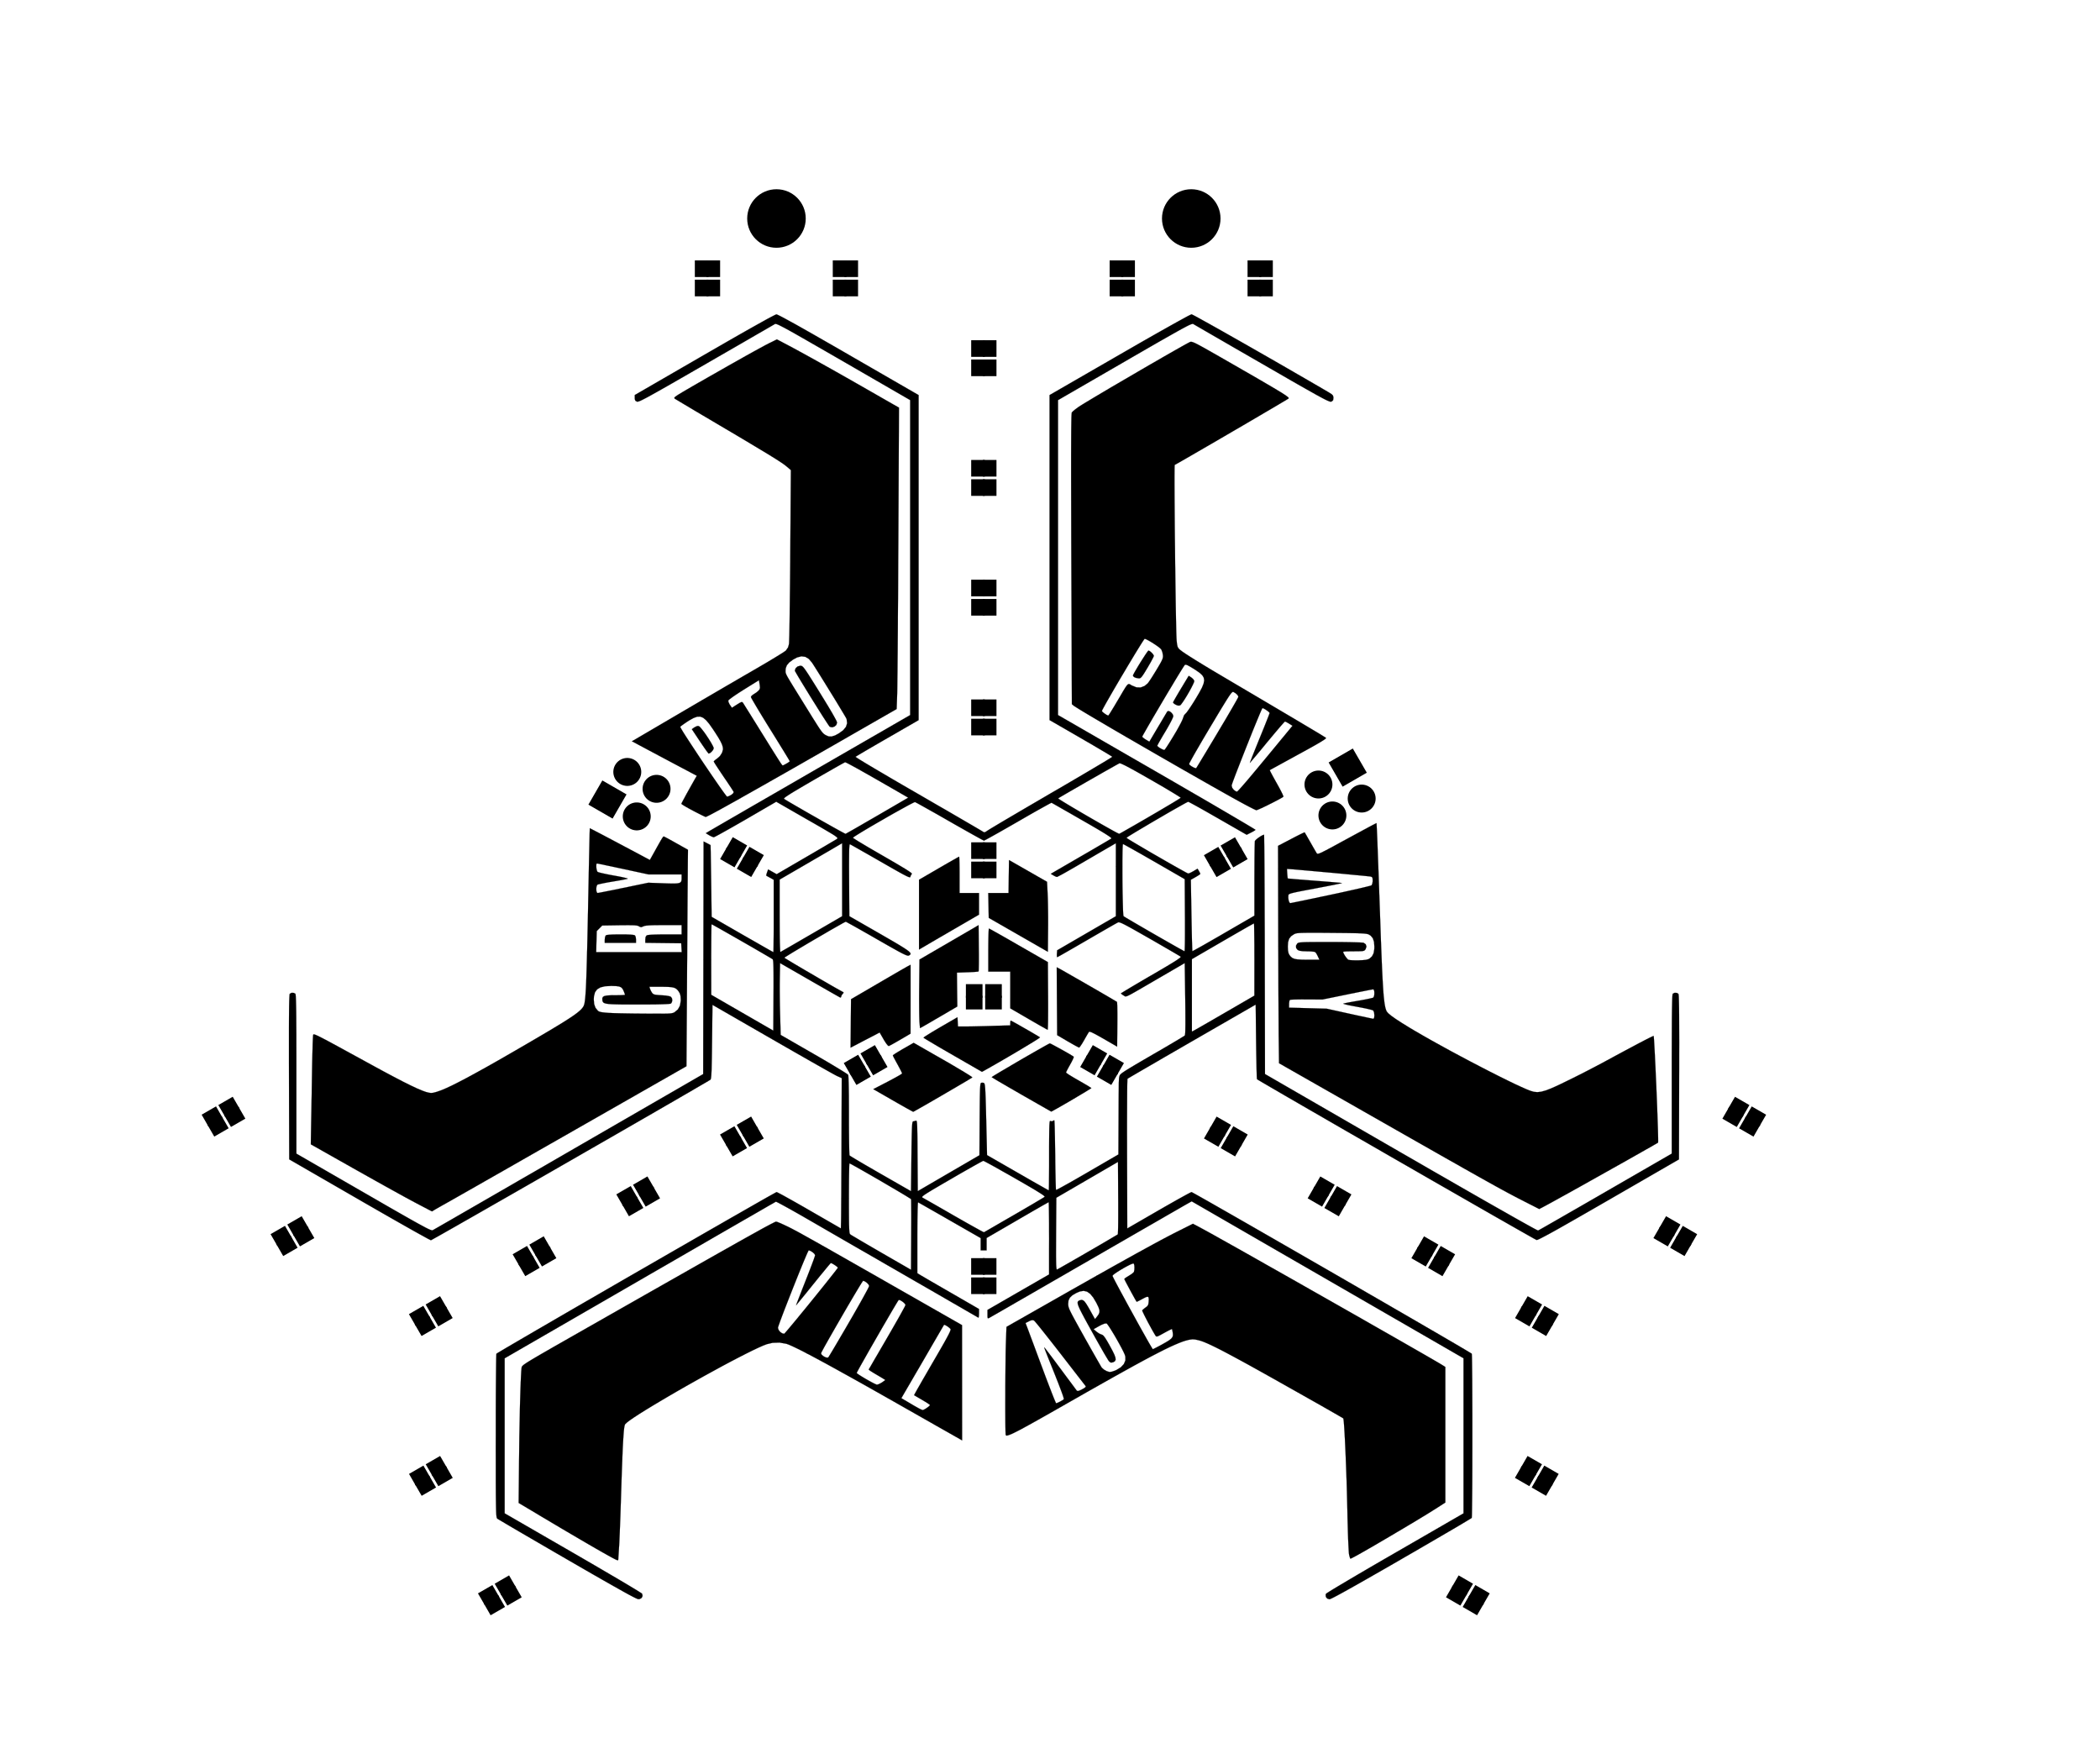 <?xml version="1.0" standalone="no"?>
 <!DOCTYPE svg PUBLIC "-//W3C//DTD SVG 1.1//EN" 
 "http://www.w3.org/Graphics/SVG/1.1/DTD/svg11.dtd"> 
<svg xmlns="http://www.w3.org/2000/svg" version="1.1" 
    width="15.784cm" height="13.261cm" viewBox="0 0 62140 52210 ">
<title>SVG Picture created as badge2018-F.Mask.svg date 2018/07/27 22:43:01 </title>
  <desc>Picture generated by PCBNEW </desc>
<g style="fill:#000000; fill-opacity:1;stroke:#000000; stroke-opacity:1;
stroke-linecap:round; stroke-linejoin:round; "
 transform="translate(0 0) scale(1 1)">
</g>
<g style="fill:#000000; fill-opacity:0.0; 
stroke:#000000; stroke-width:-0; stroke-opacity:1; 
stroke-linecap:round; stroke-linejoin:round;">
</g>
<g style="fill:#000000; fill-opacity:1.0; 
stroke:#000000; stroke-width:3.937; stroke-opacity:1; 
stroke-linecap:round; stroke-linejoin:round;">
<polyline style="fill-rule:evenodd;"
points="35287,9313
35355,9348
35460,9405
35597,9481
35765,9574
35958,9682
36175,9804
36411,9938
36664,10081
36929,10232
37204,10389
37484,10549
37768,10712
38050,10874
38328,11035
38599,11191
38859,11342
39105,11485
39332,11618
39403,11664
39441,11701
39455,11743
39457,11777
39449,11840
39417,11874
39391,11885
39377,11887
39355,11884
39324,11873
39280,11855
39221,11827
39145,11788
39048,11736
38929,11671
38784,11589
38610,11491
38406,11375
38168,11239
37895,11081
37582,10901
37341,10762
37051,10595
36772,10434
36508,10282
36263,10140
36038,10010
35837,9894
35664,9794
35521,9711
35412,9648
35340,9606
35308,9587
35307,9587
35294,9584
35274,9587
35243,9597
35199,9615
35139,9644
35061,9685
34962,9738
34839,9806
34690,9890
34512,9991
34302,10110
34059,10250
33778,10412
33459,10596
33282,10699
31307,11841
31307,21160
34235,22849
34587,23052
34927,23249
35252,23438
35560,23616
35849,23784
36115,23940
36356,24081
36570,24207
36755,24316
36907,24406
37025,24477
37106,24526
37147,24553
37152,24557
37125,24579
37067,24613
37015,24640
36890,24703
36040,24215
35851,24107
35676,24007
35518,23918
35383,23843
35276,23785
35201,23745
35163,23727
35160,23726
35132,23738
35066,23772
34969,23826
34847,23895
34703,23976
34545,24067
34377,24165
34205,24265
34034,24365
33871,24462
33719,24552
33585,24632
33474,24700
33392,24751
33344,24783
33334,24793
33355,24809
33414,24847
33506,24903
33625,24974
33766,25057
33922,25149
34089,25247
34262,25346
34433,25445
34599,25540
34754,25628
34891,25705
35006,25769
35093,25817
35147,25844
35162,25849
35199,25838
35262,25808
35314,25779
35437,25706
35478,25776
35506,25828
35519,25860
35519,25861
35499,25879
35447,25914
35378,25955
35238,26034
35256,27086
35260,27310
35264,27519
35268,27706
35272,27867
35276,27996
35279,28089
35282,28139
35283,28147
35305,28137
35367,28104
35462,28051
35588,27981
35738,27895
35909,27797
36097,27689
36205,27626
37119,27096
37119,26017
37120,25788
37121,25573
37122,25378
37124,25208
37126,25068
37129,24965
37132,24903
37133,24887
37160,24853
37215,24807
37283,24759
37350,24720
37399,24701
37404,24701
37406,24725
37408,24797
37409,24913
37411,25071
37413,25267
37415,25499
37417,25765
37418,26061
37420,26384
37421,26732
37422,27102
37424,27491
37425,27896
37425,28242
37432,31783
41454,34106
41929,34379
42380,34640
42808,34885
43209,35116
43584,35331
43930,35529
44246,35709
44531,35870
44782,36013
44999,36135
45180,36236
45323,36315
45428,36372
45492,36405
45514,36414
45541,36399
45608,36362
45712,36303
45850,36224
46018,36128
46215,36015
46435,35888
46678,35749
46938,35599
47214,35440
47502,35274
47510,35269
49469,34138
49469,31787
49469,31369
49470,30998
49471,30673
49472,30391
49473,30149
49475,29946
49478,29780
49481,29647
49484,29545
49488,29473
49493,29428
49498,29407
49499,29406
49555,29379
49621,29382
49666,29410
49671,29431
49676,29483
49679,29567
49682,29685
49685,29840
49687,30033
49688,30265
49689,30539
49690,30857
49689,31220
49689,31630
49688,31876
49682,34309
47607,35507
47239,35719
46912,35907
46624,36072
46373,36215
46158,36337
45976,36439
45825,36522
45703,36587
45609,36636
45540,36670
45495,36689
45471,36694
45469,36694
45444,36681
45377,36645
45273,36586
45133,36507
44960,36409
44756,36293
44525,36161
44268,36015
43989,35855
43690,35684
43373,35502
43042,35312
42698,35115
42344,34912
41983,34704
41618,34494
41250,34283
40884,34072
40520,33862
40162,33656
39812,33455
39473,33259
39148,33071
38839,32893
38548,32725
38279,32569
38033,32427
37814,32299
37624,32189
37465,32096
37340,32023
37252,31971
37204,31941
37195,31935
37192,31908
37188,31836
37185,31724
37181,31578
37178,31403
37174,31203
37171,30983
37169,30825
37157,29728
35269,30816
34987,30979
34717,31135
34462,31282
34227,31419
34013,31543
33823,31653
33663,31746
33533,31822
33438,31878
33380,31912
33363,31923
33360,31950
33358,32024
33355,32140
33353,32295
33352,32487
33351,32710
33350,32961
33349,33237
33349,33535
33350,33850
33350,34146
33357,36352
34288,35814
34486,35700
34671,35595
34839,35500
34985,35419
35105,35353
35193,35306
35246,35280
35258,35276
35283,35288
35349,35324
35453,35382
35593,35461
35765,35558
35968,35674
36199,35806
36455,35952
36734,36112
37033,36283
37349,36465
37680,36655
38024,36853
38377,37056
38738,37264
39103,37474
39471,37686
39838,37898
40202,38108
40560,38316
40911,38518
41250,38715
41576,38903
41886,39083
42178,39253
42449,39410
42696,39554
42917,39683
43109,39795
43270,39890
43397,39965
43487,40019
43539,40051
43550,40059
43553,40088
43556,40163
43558,40280
43560,40434
43562,40621
43564,40837
43565,41078
43566,41340
43567,41618
43568,41909
43568,42208
43568,42510
43568,42812
43567,43110
43567,43399
43566,43675
43565,43934
43563,44172
43561,44385
43559,44567
43557,44716
43555,44827
43552,44896
43549,44918
43525,44935
43461,44974
43360,45035
43224,45116
43057,45215
42861,45329
42640,45458
42397,45600
42135,45752
41857,45914
41565,46082
41471,46137
41076,46365
40723,46567
40412,46745
40142,46898
39912,47027
39721,47133
39570,47215
39457,47274
39381,47311
39343,47325
39340,47326
39274,47305
39233,47255
39227,47191
39238,47162
39263,47144
39328,47102
39430,47039
39567,46956
39735,46856
39931,46740
40151,46610
40394,46468
40656,46315
40933,46154
41224,45986
41285,45951
43307,44783
43307,40194
35263,35550
35122,35629
35083,35651
35004,35696
34887,35764
34734,35852
34549,35958
34335,36082
34093,36221
33827,36374
33539,36540
33233,36717
32910,36903
32574,37097
32226,37298
32157,37338
31809,37538
31474,37732
31152,37917
30847,38093
30561,38258
30297,38410
30057,38548
29845,38671
29662,38776
29511,38863
29395,38929
29317,38974
29278,38996
29275,38998
29243,39012
29226,39005
29220,38966
29220,38895
29220,38763
30131,38238
31043,37713
31043,36995
31248,36995
31248,37171
31250,37309
31252,37413
31256,37487
31261,37535
31267,37561
31275,37569
31277,37568
31306,37553
31373,37516
31473,37459
31603,37385
31756,37297
31929,37198
32116,37090
32184,37050
32375,36940
32552,36837
32711,36744
32847,36664
32955,36600
33032,36555
33071,36531
33076,36528
33080,36500
33083,36427
33086,36315
33088,36168
33089,35993
33089,35794
33089,35576
33088,35447
33082,34383
32169,34914
31257,35444
31250,36513
31249,36777
31248,36995
31043,36995
31044,36644
31043,36419
31043,36209
31041,36021
31039,35859
31037,35729
31035,35636
31032,35584
31030,35576
31006,35588
30944,35623
30847,35677
30721,35750
30570,35836
30398,35936
30211,36044
30105,36106
29194,36635
29194,37001
29019,37001
29019,36819
29019,36638
28103,36113
27908,36001
27726,35897
27561,35803
27419,35722
27305,35657
27221,35610
27175,35584
27166,35580
27161,35602
27157,35670
27153,35778
27150,35923
27147,36098
27145,36301
27144,36526
27144,36624
27144,37676
27225,37726
27265,37750
27343,37795
27453,37860
27591,37940
27750,38032
27927,38134
28115,38243
28138,38256
28969,38736
28969,38870
28966,38942
28958,38986
28950,38993
28872,38947
28755,38880
28604,38793
28425,38689
28221,38572
27998,38443
27761,38306
27515,38164
27263,38019
27011,37874
26765,37732
26528,37595
26305,37467
26102,37350
25923,37246
25773,37160
25682,37107
25463,36982
25213,36838
24943,36682
24664,36521
24387,36361
24125,36209
23920,36091
23723,35977
23538,35872
23371,35778
23226,35698
23108,35634
23021,35588
22970,35564
22958,35561
22934,35574
22869,35612
22764,35671
22623,35753
22448,35854
22240,35974
22001,36111
21734,36265
21441,36434
21124,36617
20786,36813
20427,37020
20052,37237
19661,37463
19256,37696
18932,37884
14932,40195
14932,44782
16953,45949
17246,46119
17526,46281
17791,46436
18038,46581
18264,46713
18465,46832
18639,46936
18782,47022
18892,47090
18965,47136
18998,47159
19000,47161
19014,47228
18987,47285
18929,47319
18888,47323
18860,47315
18806,47291
18724,47250
18612,47191
18470,47113
18295,47015
18086,46897
17841,46758
17558,46596
17235,46410
16872,46200
16782,46148
16488,45978
16207,45815
15941,45660
15692,45515
15465,45383
15261,45264
15085,45161
14940,45075
14827,45008
14751,44963
14715,44940
14713,44938
14706,44930
14699,44916
14694,44893
14689,44859
14684,44810
14681,44744
14678,44657
14676,44547
14674,44410
14672,44244
14671,44046
14670,43812
14670,43540
14670,43226
14669,42869
14670,42495
14670,42152
14670,41823
14671,41511
14672,41221
14674,40955
14676,40717
14678,40510
14680,40338
14682,40204
14685,40112
14687,40065
14688,40060
14712,40044
14776,40005
14879,39944
15017,39862
15188,39762
15390,39644
15620,39510
15875,39361
16153,39200
16451,39027
16766,38844
17097,38652
17440,38454
17793,38250
18154,38041
18519,37830
18887,37618
19254,37407
19618,37197
19977,36990
20327,36789
20667,36593
20994,36405
21305,36227
21597,36059
21869,35904
22117,35762
22339,35635
22532,35525
22694,35433
22823,35361
22915,35310
22968,35281
22981,35276
23009,35288
23077,35323
23178,35377
23309,35450
23465,35537
23640,35636
23831,35745
23950,35814
24882,36351
24888,36082
24889,36014
24890,35900
24891,35746
24892,35555
24893,35460
25119,35460
25119,35718
25120,35931
25121,36103
25123,36238
25127,36341
25131,36416
25136,36468
25143,36501
25152,36520
25158,36526
25187,36546
25255,36587
25357,36647
25487,36724
25642,36815
25816,36916
26004,37025
26076,37067
26957,37575
26963,36544
26964,36321
26965,36114
26965,35927
26964,35766
26963,35636
26962,35543
26960,35493
26959,35486
26936,35469
26876,35430
26871,35428
27286,35428
27293,35437
27299,35441
27333,35460
27405,35501
27511,35561
27645,35637
27802,35727
27978,35828
28167,35937
28229,35973
28419,36081
28596,36182
28755,36271
28890,36346
28998,36406
29074,36446
29113,36464
29117,36465
29141,36451
29204,36415
29301,36359
29427,36286
29577,36199
29748,36100
29934,35993
30007,35951
30198,35840
30376,35736
30537,35642
30675,35560
30786,35494
30865,35447
30906,35420
30911,35416
30908,35403
30880,35377
30825,35338
30739,35283
30621,35210
30466,35119
30274,35007
30040,34873
30034,34869
29839,34758
29657,34656
29493,34563
29351,34484
29236,34422
29152,34377
29105,34354
29097,34351
29070,34363
29004,34398
28904,34453
28775,34525
28622,34612
28448,34711
28259,34820
28155,34881
27932,35010
27749,35117
27602,35203
27489,35272
27404,35325
27345,35365
27308,35394
27289,35414
27286,35428
26871,35428
26783,35374
26663,35302
26521,35218
26364,35126
26197,35028
26025,34927
25853,34828
25688,34733
25534,34645
25398,34568
25284,34504
25199,34457
25148,34431
25135,34426
25132,34450
25129,34519
25126,34627
25123,34770
25121,34942
25120,35138
25119,35353
25119,35460
24893,35460
24894,35332
24895,35081
24896,34808
24898,34516
24899,34210
24900,33895
24900,33858
24907,31903
24769,31842
24726,31820
24644,31775
24525,31709
24374,31624
24193,31522
23987,31405
23759,31275
23512,31134
23250,30984
22977,30827
22857,30758
21082,29736
21069,30832
21066,31099
21063,31321
21059,31500
21056,31643
21051,31753
21046,31833
21040,31890
21034,31926
21025,31945
21019,31952
20971,31981
20884,32033
20760,32105
20602,32197
20413,32308
20194,32434
19950,32576
19681,32731
19391,32899
19082,33077
18758,33264
18419,33459
18070,33660
17713,33865
17349,34074
16983,34285
16615,34496
16250,34706
15889,34913
15535,35116
15191,35313
14859,35503
14542,35684
14242,35856
13962,36016
13705,36162
13473,36295
13268,36411
13094,36510
12952,36590
12846,36649
12778,36687
12750,36701
12750,36701
12722,36688
12653,36653
12548,36595
12408,36518
12237,36423
12039,36311
11815,36184
11569,36044
11305,35893
11025,35732
10732,35564
10629,35504
8557,34308
8550,31876
8549,31439
8549,31050
8549,30708
8549,30410
8550,30155
8552,29941
8554,29766
8557,29627
8561,29525
8565,29455
8569,29418
8572,29410
8624,29380
8690,29381
8739,29406
8744,29423
8749,29464
8753,29532
8757,29628
8760,29756
8763,29917
8765,30114
8766,30349
8768,30624
8768,30943
8769,31306
8769,31716
8769,31787
8769,34138
10758,35285
11100,35482
11401,35656
11664,35807
11892,35937
12087,36048
12252,36141
12389,36217
12502,36278
12591,36326
12661,36361
12714,36385
12753,36400
12779,36407
12796,36407
12802,36405
12829,36390
12897,36351
13004,36290
13148,36207
13326,36105
13537,35983
13778,35844
14047,35689
14342,35519
14661,35335
15001,35139
15360,34931
15737,34714
16129,34488
16533,34254
16832,34081
20807,31784
20813,28394
21044,28394
21045,29438
21963,29968
22882,30498
22888,29457
22890,29188
22890,29123
23072,29123
23072,29324
23074,29544
23077,29766
23082,29976
23083,30019
23100,30625
24086,31193
24290,31311
24480,31422
24653,31525
24804,31616
24928,31692
25021,31751
25079,31791
25097,31806
25103,31841
25107,31923
25112,32048
25115,32212
25118,32411
25119,32643
25120,32903
25120,33007
25120,33243
25121,33464
25123,33666
25125,33841
25128,33987
25131,34097
25135,34167
25138,34191
25163,34209
25227,34249
25325,34308
25453,34384
25605,34473
25778,34573
25966,34682
26057,34734
26957,35250
26969,34219
26972,33962
26976,33750
26979,33580
26983,33447
26987,33346
26992,33274
26998,33227
27006,33199
27014,33186
27019,33185
27075,33172
27100,33163
27111,33161
27120,33168
27127,33188
27133,33225
27137,33284
27141,33368
27143,33483
27146,33633
27148,33822
27149,34054
27150,34197
27157,35248
28069,34717
28982,34186
28988,33121
28990,32860
28992,32644
28994,32470
28997,32333
29000,32228
29005,32152
29010,32099
29017,32066
29025,32048
29034,32041
29088,32039
29115,32049
29125,32059
29134,32079
29142,32113
29148,32167
29154,32244
29159,32350
29165,32487
29170,32662
29176,32877
29182,33127
29207,34182
30115,34704
30309,34815
30489,34919
30651,35011
30791,35090
30903,35154
30983,35199
31027,35222
31033,35226
31036,35202
31038,35133
31040,35024
31041,34881
31043,34709
31044,34512
31044,34297
31044,34185
31044,33923
31045,33708
31047,33535
31049,33400
31052,33300
31057,33231
31062,33190
31069,33171
31076,33171
31125,33183
31145,33175
31185,33154
31197,33151
31201,33175
31205,33244
31209,33352
31212,33495
31216,33667
31219,33862
31222,34077
31224,34175
31226,34396
31229,34602
31233,34787
31236,34945
31240,35071
31243,35160
31247,35207
31248,35213
31272,35204
31335,35172
31431,35120
31557,35050
31709,34965
31880,34867
32068,34759
32178,34695
33094,34163
33099,33088
33100,32815
33101,32587
33102,32401
33104,32251
33105,32133
33106,32043
33109,31976
33111,31928
33114,31895
33118,31871
33123,31853
33128,31835
33129,31833
33137,31815
33154,31794
33182,31768
33225,31736
33286,31695
33370,31642
33479,31576
33616,31494
33787,31394
33993,31274
34239,31131
34269,31114
34448,31010
34613,30913
34759,30827
34883,30753
34977,30696
35038,30658
35059,30643
35066,30617
35072,30556
35075,30456
35077,30316
35077,30134
35076,29907
35073,29633
35072,29556
35057,28500
34257,28965
34032,29096
33846,29204
33696,29291
33577,29359
33485,29411
33416,29447
33366,29471
33331,29483
33306,29487
33288,29483
33273,29475
33257,29463
33246,29457
33195,29424
33170,29400
33169,29398
33190,29382
33250,29345
33344,29287
33468,29213
33617,29125
33787,29025
33973,28916
34069,28861
34302,28725
34494,28612
34647,28520
34766,28447
34851,28391
34862,28383
35269,28383
35269,30527
35353,30483
35393,30460
35471,30416
35581,30353
35720,30273
35880,30181
36057,30078
36245,29969
36277,29951
37118,29463
37119,28394
37118,28169
37118,27959
37116,27771
37114,27609
37112,27479
37110,27386
37107,27334
37105,27326
37081,27338
37018,27373
36921,27427
36795,27499
36644,27586
36472,27685
36284,27794
36180,27854
35269,28383
34862,28383
34906,28351
34934,28325
34938,28311
34937,28311
34910,28293
34843,28253
34743,28194
34613,28118
34459,28029
34286,27929
34098,27820
34022,27777
33799,27650
33616,27546
33468,27463
33350,27399
33260,27352
33193,27320
33145,27301
33112,27293
33089,27294
33081,27296
33048,27314
32976,27354
32871,27414
32738,27490
32582,27580
32407,27681
32219,27790
32161,27824
31972,27933
31796,28035
31639,28125
31505,28202
31398,28263
31323,28304
31285,28324
31282,28326
31274,28304
31273,28248
31274,28223
31282,28121
32150,27617
33019,27113
33019,26033
33019,25650
33212,25650
33212,25843
33213,26042
33215,26241
33218,26434
33222,26614
33226,26776
33230,26913
33235,27019
33241,27087
33247,27112
33273,27129
33336,27168
33432,27224
33554,27296
33696,27379
33855,27471
34022,27568
34194,27667
34365,27765
34528,27858
34679,27944
34811,28019
34920,28080
34999,28123
35043,28147
35051,28150
35055,28126
35058,28057
35061,27948
35063,27805
35064,27632
35064,27435
35064,27219
35063,27083
35057,26016
34157,25497
33963,25386
33782,25282
33619,25190
33478,25111
33365,25048
33283,25003
33238,24980
33230,24977
33224,25001
33220,25068
33216,25173
33214,25309
33212,25470
33212,25650
33019,25650
33019,24953
32650,25167
32510,25248
32341,25347
32157,25454
31972,25562
31800,25662
31793,25666
31650,25748
31522,25821
31414,25881
31332,25924
31284,25948
31274,25951
31235,25939
31177,25909
31169,25904
31093,25858
31972,25348
32164,25237
32343,25133
32505,25038
32644,24957
32756,24891
32836,24843
32880,24817
32886,24813
32884,24800
32856,24775
32801,24736
32715,24680
32596,24607
32441,24515
32247,24402
32027,24276
31834,24165
31655,24062
31493,23970
31355,23891
31243,23827
31164,23782
31122,23759
31116,23755
31091,23766
31028,23799
30930,23853
30802,23924
30648,24010
30474,24109
30283,24219
30122,24312
29920,24428
29731,24536
29559,24634
29409,24718
29285,24787
29192,24838
29135,24868
29117,24876
29090,24864
29024,24829
28924,24774
28794,24702
28639,24615
28462,24515
28269,24406
28103,24311
27899,24194
27708,24085
27533,23987
27380,23901
27253,23830
27157,23777
27095,23745
27075,23735
27045,23745
26979,23778
26881,23829
26757,23897
26612,23977
26452,24066
26283,24162
26110,24262
25938,24361
25773,24457
25621,24547
25486,24628
25376,24696
25294,24748
25247,24781
25238,24791
25259,24807
25318,24846
25412,24905
25536,24979
25685,25068
25855,25167
26041,25275
26126,25324
26356,25457
26546,25568
26697,25658
26814,25729
26897,25783
26952,25822
26979,25847
26982,25861
26982,25862
26950,25907
26940,25944
26935,25956
26922,25961
26896,25956
26855,25940
26795,25911
26710,25867
26598,25805
26454,25724
26275,25622
26057,25497
25865,25387
25687,25285
25526,25194
25387,25115
25276,25052
25197,25008
25155,24985
25150,24983
25142,24989
25136,25016
25131,25068
25127,25149
25125,25262
25124,25412
25123,25601
25124,25834
25125,26041
25132,27112
26032,27628
26265,27763
26459,27875
26615,27968
26736,28043
26827,28103
26890,28150
26927,28187
26943,28215
26941,28238
26923,28258
26894,28276
26876,28281
26851,28278
26814,28266
26760,28243
26686,28207
26588,28155
26462,28085
26303,27996
26109,27885
25943,27790
25750,27679
25570,27577
25408,27485
25269,27407
25157,27345
25076,27301
25033,27278
25026,27276
24999,27288
24934,27322
24839,27376
24717,27445
24574,27526
24417,27618
24250,27715
24078,27815
23908,27915
23745,28012
23594,28102
23460,28182
23350,28250
23268,28301
23220,28332
23210,28341
23231,28357
23290,28393
23381,28448
23499,28519
23638,28601
23792,28692
23956,28788
24125,28886
24292,28984
24452,29076
24600,29162
24730,29236
24837,29296
24914,29339
24956,29361
24957,29361
24960,29383
24938,29408
24902,29455
24894,29487
24880,29518
24863,29519
24835,29504
24769,29467
24668,29410
24539,29337
24386,29249
24213,29150
24026,29043
23957,29003
23082,28500
23074,28957
23072,29123
22890,29123
22890,28966
22889,28786
22887,28645
22884,28539
22880,28464
22874,28415
22866,28391
22863,28387
22836,28369
22772,28331
22675,28274
22553,28203
22410,28120
22252,28028
22084,27932
21912,27833
21742,27736
21579,27643
21428,27557
21296,27482
21187,27421
21108,27377
21063,27354
21056,27351
21053,27375
21051,27444
21049,27552
21047,27695
21046,27868
21045,28064
21044,28280
21044,28394
20813,28394
20813,28342
20819,24900
20919,24951
20980,24983
21018,25004
21024,25007
21026,25033
21027,25103
21030,25213
21032,25357
21035,25531
21038,25728
21041,25945
21043,26072
21057,27131
21965,27654
22159,27765
22340,27868
22502,27961
22641,28040
22753,28104
22833,28149
22877,28172
22884,28176
22886,28152
22888,28083
22890,27974
22891,27830
22893,27657
22894,27460
22894,27243
22894,27105
22894,26035
22884,26029
23069,26029
23069,27105
23070,27336
23071,27549
23073,27739
23076,27900
23080,28028
23084,28118
23088,28165
23091,28172
23117,28158
23181,28121
23279,28065
23407,27991
23559,27903
23731,27803
23919,27694
24016,27638
24919,27113
24919,26033
24919,24952
24650,25110
24558,25164
24430,25238
24276,25328
24105,25427
23925,25532
23744,25637
23725,25648
23069,26029
22884,26029
22788,25976
22724,25941
22682,25917
22673,25911
22675,25886
22691,25832
22697,25816
22729,25727
22855,25798
22982,25869
23846,25366
24037,25255
24216,25150
24379,25055
24519,24972
24633,24905
24715,24857
24760,24829
24765,24826
24777,24816
24782,24804
24774,24789
24751,24767
24710,24736
24646,24694
24556,24640
24436,24569
24284,24480
24095,24371
23895,24257
22969,23725
22064,24251
21869,24363
21687,24467
21522,24560
21379,24640
21263,24704
21178,24749
21129,24773
21120,24776
21076,24763
21011,24732
20983,24716
20884,24656
20995,24589
21030,24569
21106,24525
21219,24459
21368,24373
21550,24267
21762,24145
22002,24006
22266,23853
22553,23688
22647,23634
23197,23634
23199,23639
23230,23659
23297,23700
23397,23759
23522,23832
23668,23916
23828,24009
23998,24106
24171,24204
24342,24302
24506,24394
24657,24479
24788,24552
24896,24611
24973,24652
25014,24673
25019,24675
25043,24663
25105,24628
25202,24574
25328,24502
25479,24415
25651,24315
25839,24207
25953,24141
26874,23605
26703,23506
26363,23310
26058,23135
25791,22982
25561,22852
25369,22744
25217,22661
25105,22601
25034,22566
25006,22556
24979,22570
24912,22606
24812,22662
24683,22735
24530,22823
24356,22922
24167,23031
24071,23086
23841,23220
23652,23331
23500,23421
23383,23493
23297,23549
23239,23589
23207,23617
23197,23634
22647,23634
22859,23511
23183,23324
23521,23129
23870,22927
24019,22841
26932,21160
26932,11840
24957,10698
24617,10502
24317,10329
24055,10179
23829,10049
23636,9939
23473,9846
23337,9771
23226,9710
23137,9664
23069,9629
23017,9605
22979,9591
22954,9585
22938,9585
22932,9587
22903,9604
22834,9644
22729,9705
22589,9786
22418,9884
22220,9999
21997,10128
21753,10269
21491,10420
21213,10580
20924,10747
20897,10763
20556,10959
20256,11132
19993,11283
19766,11413
19572,11523
19407,11616
19270,11692
19158,11754
19068,11801
18997,11837
18944,11862
18904,11877
18876,11885
18856,11887
18847,11885
18801,11859
18783,11812
18782,11776
18782,11690
20844,10497
21195,10295
21519,10108
21816,9938
22083,9786
22319,9653
22522,9540
22689,9447
22820,9377
22913,9329
22964,9305
22974,9302
23008,9314
23084,9351
23200,9412
23358,9498
23558,9608
23799,9744
24083,9905
24409,10092
24778,10303
25111,10496
27182,11691
27182,21310
26258,21843
26062,21956
25879,22062
25714,22158
25571,22242
25456,22310
25372,22360
25324,22389
25315,22395
25333,22410
25391,22448
25487,22508
25617,22587
25778,22683
25967,22795
26182,22921
26418,23060
26672,23208
26943,23365
27191,23508
27474,23672
27744,23829
28000,23976
28237,24114
28452,24239
28642,24350
28804,24444
28935,24521
29032,24578
29091,24614
29109,24626
29144,24628
29201,24593
29207,24588
29240,24567
29312,24522
29422,24456
29564,24371
29736,24269
29935,24152
30158,24021
30400,23879
30659,23728
30834,23626
31312,23626
31329,23641
31384,23677
31472,23732
31587,23802
31724,23884
31877,23974
32042,24071
32212,24170
32382,24268
32546,24362
32701,24450
32838,24527
32955,24592
33044,24640
33101,24668
33119,24674
33143,24662
33205,24628
33301,24573
33427,24501
33578,24415
33749,24316
33936,24208
34031,24152
34224,24040
34403,23934
34564,23839
34702,23757
34812,23690
34890,23641
34932,23613
34938,23608
34918,23591
34860,23553
34767,23495
34644,23421
34496,23332
34327,23233
34141,23126
34058,23078
33813,22938
33609,22823
33443,22732
33315,22664
33220,22618
33159,22592
33128,22586
33127,22586
33097,22602
33029,22639
32930,22695
32804,22766
32658,22848
32498,22940
32328,23037
32154,23136
31983,23235
31819,23329
31669,23415
31538,23491
31432,23553
31356,23598
31316,23623
31312,23626
30834,23626
30931,23569
31100,23470
31377,23310
31640,23156
31887,23011
32115,22877
32321,22755
32501,22648
32653,22558
32773,22485
32857,22433
32904,22402
32913,22395
32891,22379
32829,22341
32734,22283
32608,22209
32457,22120
32286,22019
32097,21910
31982,21843
31057,21309
31057,11691
33128,10496
33432,10321
33722,10154
33997,9997
34252,9852
34485,9721
34693,9604
34873,9504
35023,9422
35138,9359
35217,9319
35256,9301
35259,9301
35287,9313
" /> 
<polyline style="fill-rule:evenodd;"
points="23004,36161
23078,36191
23177,36235
23293,36290
23335,36310
23384,36335
23439,36363
23501,36396
23572,36433
23654,36478
23750,36531
23861,36593
23990,36665
24139,36748
24310,36845
24506,36955
24727,37081
24977,37223
25258,37383
25571,37561
25919,37759
26304,37979
26728,38221
27194,38486
27200,38490
28467,39213
28468,40918
28469,42624
28200,42471
28124,42428
28010,42363
27863,42280
27690,42182
27496,42071
27286,41952
27066,41827
26844,41701
26343,41416
26270,41375
26671,41375
26908,41514
27046,41596
27149,41654
27221,41693
27268,41715
27298,41725
27307,41726
27342,41713
27399,41680
27426,41662
27482,41620
27515,41588
27519,41580
27499,41560
27444,41522
27363,41472
27288,41427
27193,41372
27115,41326
27064,41296
27048,41287
27059,41264
27092,41203
27145,41108
27217,40982
27303,40831
27403,40659
27512,40470
27596,40325
27734,40088
27848,39890
27940,39729
28011,39600
28064,39501
28100,39427
28121,39376
28129,39344
28127,39329
28095,39296
28045,39257
27990,39223
27948,39204
27935,39204
27921,39227
27885,39288
27829,39384
27756,39509
27669,39659
27570,39829
27463,40014
27420,40088
27304,40288
27191,40483
27084,40665
26988,40831
26906,40972
26841,41083
26797,41159
26791,41169
26671,41375
26270,41375
25883,41156
25464,40920
25085,40709
24940,40629
25349,40629
25374,40652
25433,40692
25516,40744
25613,40802
25714,40860
25809,40911
25887,40951
25939,40973
25951,40975
25997,40962
26064,40929
26095,40910
26153,40870
26189,40843
26194,40837
26174,40822
26119,40788
26038,40739
25946,40685
25848,40627
25770,40578
25720,40543
25705,40527
25718,40503
25755,40441
25811,40344
25884,40217
25973,40066
26073,39893
26183,39705
26253,39584
26367,39387
26473,39202
26569,39034
26651,38888
26716,38769
26764,38681
26790,38628
26794,38616
26776,38582
26732,38539
26677,38499
26626,38472
26594,38468
26592,38470
26571,38500
26530,38567
26470,38667
26395,38794
26308,38943
26211,39110
26107,39288
26000,39474
25892,39662
25786,39846
25685,40023
25593,40186
25511,40331
25442,40453
25391,40547
25359,40607
25349,40629
24940,40629
24744,40520
24440,40353
24173,40209
23941,40085
23871,40049
24294,40049
24314,40089
24362,40130
24422,40163
24477,40177
24509,40168
24527,40141
24567,40075
24627,39975
24705,39844
24797,39688
24901,39510
25015,39316
25128,39121
25248,38914
25359,38719
25460,38541
25548,38383
25620,38251
25675,38149
25708,38081
25719,38052
25699,38010
25652,37961
25594,37920
25543,37901
25540,37901
25524,37922
25485,37981
25428,38074
25355,38195
25269,38339
25173,38502
25070,38677
24963,38861
24855,39048
24748,39233
24646,39411
24551,39577
24467,39726
24396,39852
24342,39952
24307,40019
24294,40049
24294,40049
23871,40049
23743,39982
23577,39900
23443,39836
23340,39791
23267,39765
23266,39765
23067,39730
22859,39737
22691,39777
22583,39818
22441,39881
22270,39962
22073,40060
21854,40172
21616,40296
21365,40430
21103,40573
20835,40720
20563,40872
20293,41024
20028,41176
19772,41325
19528,41469
19301,41605
19094,41731
18911,41846
18756,41947
18633,42032
18546,42099
18498,42145
18493,42153
18481,42190
18469,42256
18458,42354
18448,42487
18437,42655
18426,42862
18416,43111
18405,43402
18393,43739
18381,44113
18373,44377
18364,44638
18356,44887
18347,45120
18339,45330
18331,45510
18325,45653
18319,45754
18318,45763
18310,45892
18303,46004
18297,46090
18295,46138
18295,46144
18291,46163
18279,46171
18249,46164
18197,46140
18115,46097
17996,46032
17981,46023
17829,45938
17640,45830
17419,45702
17172,45558
16904,45401
16620,45234
16327,45060
16029,44883
15989,44859
15346,44475
15359,43157
15363,42830
15367,42507
15373,42192
15379,41890
15385,41604
15393,41340
15400,41102
15408,40894
15416,40720
15423,40586
15431,40494
15435,40463
15440,40447
15451,40429
15472,40407
15505,40380
15554,40346
15621,40302
15711,40247
15825,40179
15968,40095
16142,39995
16350,39875
16596,39735
16852,39589
17371,39294
23019,39294
23038,39354
23084,39413
23143,39455
23199,39468
23207,39467
23227,39446
23275,39391
23349,39304
23445,39189
23560,39051
23690,38892
23834,38717
23987,38529
24011,38499
24165,38309
24309,38130
24440,37967
24554,37823
24650,37702
24723,37608
24772,37544
24792,37514
24792,37513
24774,37490
24727,37454
24669,37416
24615,37386
24584,37376
24566,37394
24520,37448
24451,37530
24362,37639
24256,37767
24139,37912
24067,38001
23945,38152
23833,38291
23735,38411
23654,38509
23596,38580
23563,38619
23557,38626
23564,38603
23587,38540
23625,38442
23675,38314
23734,38161
23801,37991
23834,37907
23905,37727
23969,37561
24025,37414
24070,37293
24101,37204
24117,37153
24119,37144
24099,37106
24051,37061
23991,37021
23938,37001
23930,37001
23916,37023
23886,37087
23843,37186
23788,37316
23724,37471
23653,37645
23577,37834
23498,38031
23419,38231
23341,38429
23267,38619
23198,38796
23138,38955
23088,39089
23050,39195
23026,39265
23019,39294
17371,39294
17473,39236
18052,38906
18590,38600
19088,38317
19549,38055
19974,37814
20363,37593
20719,37391
21042,37208
21334,37043
21597,36895
21832,36762
22041,36645
22224,36543
22383,36455
22519,36379
22634,36316
22730,36265
22807,36224
22868,36193
22913,36171
22943,36157
22961,36151
22965,36151
23004,36161
" /> 
<polyline style="fill-rule:evenodd;"
points="35553,36348
35638,36394
35762,36462
35921,36550
36113,36658
36335,36782
36583,36921
36855,37074
37147,37239
37457,37415
37782,37598
38118,37788
38462,37983
38812,38182
39165,38382
39517,38582
39865,38780
40207,38974
40539,39164
40858,39346
41162,39519
41447,39682
41710,39833
41949,39970
42160,40091
42340,40195
42486,40280
42596,40344
42665,40386
42675,40392
42769,40451
42769,42457
42769,44463
42549,44605
42427,44682
42280,44774
42110,44878
41923,44991
41723,45111
41514,45236
41302,45361
41091,45486
40884,45607
40688,45722
40506,45827
40342,45921
40202,46000
40089,46062
40009,46104
39966,46124
39961,46126
39948,46104
39931,46048
39921,46007
39914,45956
39908,45861
39901,45725
39893,45555
39886,45354
39880,45128
39873,44882
39870,44701
39863,44424
39856,44142
39848,43859
39838,43580
39828,43309
39818,43050
39807,42809
39797,42590
39786,42396
39776,42234
39767,42107
39758,42019
39750,41976
39748,41973
39724,41957
39660,41920
39562,41863
39434,41790
39280,41702
39105,41602
38913,41493
38769,41412
38330,41164
37932,40940
37573,40738
37251,40558
36963,40398
36707,40258
36481,40136
36282,40030
36110,39940
35960,39865
35832,39803
35722,39753
35629,39714
35551,39685
35484,39665
35470,39661
35368,39639
35288,39633
35206,39643
35170,39650
35088,39671
34995,39701
34888,39742
34765,39794
34623,39858
34461,39936
34276,40030
34065,40139
33828,40266
33561,40411
33263,40576
32931,40761
32562,40969
32155,41199
31708,41454
31669,41476
31351,41657
31074,41815
30833,41951
30627,42067
30452,42164
30306,42244
30184,42310
30085,42361
30005,42401
29942,42431
29898,42449
29824,42476
29784,42483
29765,42472
29759,42460
29756,42426
29753,42349
29751,42232
29749,42081
29748,41903
29747,41703
29747,41485
29748,41257
29748,41022
29750,40788
29752,40558
29754,40340
29756,40137
29759,39957
29763,39804
29766,39701
29782,39265
29982,39151
30346,39151
30406,39307
30427,39363
30463,39461
30513,39594
30574,39757
30643,39943
30719,40148
30800,40366
30848,40494
30928,40709
31004,40909
31073,41089
31133,41244
31183,41370
31221,41461
31244,41514
31251,41525
31284,41515
31343,41489
31368,41476
31432,41440
31474,41410
31480,41403
31475,41374
31454,41305
31418,41203
31369,41073
31311,40921
31245,40755
31242,40746
31153,40522
31080,40341
31022,40197
30978,40086
30946,40004
30924,39947
30910,39910
30903,39889
30901,39879
30903,39876
30905,39876
30922,39895
30965,39950
31030,40035
31114,40146
31212,40277
31322,40425
31373,40493
31488,40648
31594,40791
31688,40916
31765,41020
31821,41096
31853,41139
31858,41146
31880,41162
31915,41160
31976,41135
32016,41115
32094,41070
32127,41038
32125,41018
31849,40662
31603,40344
31386,40064
31197,39821
31035,39615
30899,39443
30789,39305
30704,39200
30643,39128
30606,39086
30593,39075
30546,39064
30485,39081
30446,39100
30346,39151
29982,39151
30980,38584
31607,38584
31609,38619
31614,38655
31626,38697
31646,38750
31678,38818
31722,38905
31782,39017
31859,39158
31956,39333
32075,39546
32091,39576
32199,39767
32299,39945
32390,40105
32468,40242
32531,40352
32576,40430
32601,40470
32603,40473
32665,40528
32746,40574
32825,40599
32844,40600
32902,40590
32982,40563
33033,40542
33165,40461
33255,40365
33301,40258
33300,40144
33282,40086
33243,40000
33188,39892
33122,39770
33050,39641
32976,39513
32904,39394
32840,39292
32788,39215
32753,39170
32742,39163
32687,39167
32596,39203
32526,39240
32359,39334
32446,39406
32514,39455
32580,39487
32597,39492
32628,39505
32661,39536
32702,39591
32756,39677
32826,39800
32842,39829
32923,39979
32978,40094
33007,40178
33012,40237
32994,40277
32954,40305
32935,40312
32880,40324
32839,40305
32810,40275
32786,40239
32741,40164
32677,40057
32600,39922
32510,39764
32412,39590
32311,39408
32189,39188
32091,39008
32014,38863
31956,38749
31917,38662
31894,38597
31887,38551
31892,38520
31910,38499
31937,38484
31952,38478
32000,38466
32043,38475
32087,38508
32137,38573
32199,38674
32247,38758
32401,39035
32461,38962
32510,38893
32534,38831
32532,38764
32504,38681
32449,38568
32443,38555
32350,38398
32259,38287
32166,38222
32066,38199
31955,38217
31850,38261
31732,38330
31657,38402
31618,38484
31607,38584
30980,38584
31207,38455
31703,38173
32158,37916
32444,37754
32919,37754
32931,37783
32964,37849
33015,37948
33083,38075
33163,38225
33254,38392
33351,38572
33454,38759
33558,38948
33660,39134
33759,39312
33852,39477
33934,39624
34004,39747
34060,39842
34097,39903
34113,39926
34113,39926
34139,39914
34199,39884
34284,39840
34366,39796
34501,39720
34597,39661
34660,39610
34695,39563
34708,39513
34705,39454
34704,39445
34692,39378
34682,39335
34679,39329
34656,39337
34598,39364
34516,39407
34447,39445
34345,39501
34279,39535
34238,39550
34214,39548
34196,39531
34187,39517
34145,39447
34091,39353
34032,39245
33970,39131
33912,39019
33861,38919
33823,38840
33801,38790
33798,38778
33823,38750
33874,38709
33894,38695
33953,38648
33980,38595
33989,38528
33993,38436
33983,38385
33952,38372
33893,38392
33805,38438
33725,38481
33665,38511
33635,38522
33633,38522
33615,38492
33578,38428
33530,38341
33474,38240
33417,38134
33363,38033
33316,37945
33284,37881
33269,37851
33269,37849
33289,37827
33341,37790
33404,37752
33478,37705
33533,37662
33554,37636
33566,37579
33569,37507
33564,37439
33551,37395
33546,37389
33513,37394
33448,37420
33361,37464
33262,37518
33160,37578
33065,37637
32987,37690
32935,37732
32919,37754
32444,37754
32573,37682
32951,37469
33294,37278
33603,37106
33880,36954
34127,36819
34347,36700
34540,36598
34709,36510
34816,36456
35299,36213
35553,36348
" /> 
<polyline style="fill-rule:evenodd;"
points="17474,24520
17536,24552
17632,24602
17759,24668
17911,24748
18083,24839
18272,24939
18343,24977
19229,25448
19364,25206
19450,25051
19515,24936
19563,24853
19596,24799
19618,24768
19632,24754
19639,24752
19666,24764
19728,24796
19819,24845
19929,24906
20007,24950
20357,25147
20354,25392
20353,25449
20352,25553
20351,25699
20350,25885
20348,26108
20346,26363
20344,26648
20342,26959
20340,27292
20338,27645
20335,28013
20333,28394
20331,28595
20312,31552
17034,33423
16652,33641
16278,33854
15913,34062
15561,34263
15225,34455
14906,34637
14609,34806
14335,34962
14088,35103
13870,35227
13685,35332
13534,35418
13421,35482
13348,35524
13344,35526
13209,35602
13084,35672
12977,35733
12898,35778
12856,35803
12780,35848
12406,35652
12283,35587
12143,35512
11984,35426
11802,35326
11594,35211
11358,35080
11091,34931
10790,34762
10451,34572
10073,34358
10014,34325
9196,33863
9206,33251
9209,33078
9213,32867
9217,32627
9222,32369
9226,32105
9230,31844
9233,31652
9237,31433
9242,31229
9247,31045
9251,30887
9256,30761
9261,30672
9265,30626
9266,30622
9270,30614
9280,30609
9296,30610
9323,30618
9363,30634
9419,30660
9493,30697
9590,30747
9711,30811
9859,30891
10038,30988
10250,31104
10499,31240
10786,31397
10994,31511
11343,31701
11651,31865
11918,32004
12145,32117
12333,32206
12484,32270
12597,32311
12613,32316
12694,32336
12754,32344
12814,32338
12892,32318
12936,32305
13050,32265
13193,32205
13367,32124
13572,32021
13811,31896
14085,31747
14396,31575
14746,31377
15135,31153
15269,31076
15608,30879
15907,30704
16167,30551
16391,30417
16583,30301
16745,30200
16879,30113
16989,30038
17077,29973
17145,29917
17197,29868
17235,29824
17262,29783
17274,29759
17285,29728
17295,29687
17304,29633
17312,29574
17569,29574
17581,29714
17620,29822
17690,29909
17694,29913
17720,29930
17761,29944
17821,29956
17904,29965
18013,29974
18153,29980
18327,29985
18539,29989
18793,29993
19092,29995
19157,29996
19367,29997
19533,29997
19662,29996
19758,29994
19829,29990
19879,29983
19915,29974
19944,29962
19963,29951
20060,29869
20119,29761
20143,29622
20144,29586
20138,29480
20117,29402
20087,29348
20046,29294
20002,29255
19945,29228
19867,29212
19760,29204
19614,29201
19561,29201
19216,29201
19232,29257
19259,29320
19292,29376
19317,29405
19349,29425
19399,29437
19478,29445
19574,29451
19703,29461
19798,29477
19850,29496
19853,29497
19887,29552
19892,29619
19870,29678
19846,29700
19806,29707
19719,29713
19585,29718
19408,29722
19190,29724
18932,29725
18877,29725
18622,29725
18412,29724
18244,29721
18112,29717
18011,29710
17938,29700
17888,29686
17855,29668
17837,29645
17827,29617
17823,29589
17823,29536
17842,29498
17886,29474
17962,29459
18076,29452
18199,29451
18314,29450
18408,29447
18471,29443
18494,29439
18486,29410
18464,29353
18453,29324
18421,29261
18380,29218
18319,29192
18229,29180
18100,29176
18081,29176
17902,29186
17766,29219
17669,29277
17606,29363
17575,29480
17569,29574
17312,29574
17313,29563
17321,29474
17329,29365
17337,29231
17344,29072
17351,28883
17358,28663
17365,28409
17371,28176
17640,28176
20172,28176
20157,27913
19094,27900
19094,27801
19103,27725
19133,27682
19142,27677
19184,27668
19269,27660
19391,27655
19543,27652
19680,27651
20169,27651
20169,27376
19638,27376
19449,27377
19304,27379
19197,27384
19120,27391
19068,27401
19036,27413
18981,27436
18939,27430
18907,27411
18879,27398
18838,27388
18776,27382
18687,27379
18565,27378
18401,27380
18334,27380
17820,27388
17657,27552
17640,28176
17371,28176
17373,28119
17381,27788
17389,27416
17398,27000
17407,26536
17408,26501
17414,26191
17420,25895
17425,25625
17643,25625
17647,25691
17659,25754
17677,25796
17681,25800
17716,25814
17792,25834
17900,25858
18032,25885
18156,25908
18295,25933
18414,25957
18505,25978
18561,25993
18576,26002
18546,26011
18475,26026
18372,26046
18244,26068
18132,26087
17990,26111
17865,26135
17765,26156
17698,26172
17675,26181
17654,26221
17644,26282
17645,26349
17657,26403
17679,26426
17680,26426
17713,26421
17789,26407
17900,26385
18042,26357
18206,26324
18388,26286
18449,26274
19182,26122
19623,26138
19802,26144
19936,26146
20033,26142
20099,26130
20139,26108
20160,26076
20168,26031
20169,25987
20169,25876
19189,25876
18434,25713
18247,25673
18075,25636
17926,25605
17804,25579
17716,25561
17668,25552
17662,25551
17647,25572
17643,25625
17425,25625
17426,25618
17431,25363
17436,25135
17440,24936
17444,24770
17447,24642
17450,24555
17451,24513
17452,24510
17474,24520
" /> 
<polyline style="fill-rule:evenodd;"
points="40734,24384
40738,24458
40744,24577
40751,24740
40759,24942
40768,25183
40778,25459
40790,25768
40802,26108
40815,26476
40829,26870
40844,27288
40844,27288
40858,27703
40872,28072
40885,28396
40897,28679
40909,28925
40921,29136
40932,29315
40944,29465
40957,29589
40970,29691
40984,29773
40999,29838
41016,29890
41034,29931
41079,29984
41169,30059
41304,30155
41484,30272
41709,30411
41869,30506
42107,30644
42366,30791
42642,30944
42928,31101
43221,31258
43515,31414
43805,31565
44086,31710
44353,31845
44601,31968
44824,32076
45019,32166
45179,32237
45280,32277
45388,32309
45493,32319
45606,32306
45739,32269
45886,32213
46000,32163
46150,32094
46329,32007
46531,31908
46747,31800
46970,31686
47193,31570
47409,31456
47557,31376
47832,31227
48083,31092
48307,30973
48500,30870
48661,30786
48786,30722
48875,30679
48924,30657
48932,30656
48937,30683
48943,30756
48950,30868
48958,31014
48968,31189
48977,31388
48988,31606
48998,31838
49009,32078
49019,32322
49029,32564
49038,32798
49046,33021
49053,33226
49059,33408
49063,33563
49066,33685
49067,33769
49065,33809
49064,33812
49035,33830
48966,33870
48862,33930
48727,34006
48565,34098
48381,34202
48178,34317
47961,34439
47734,34566
47501,34697
47267,34828
47035,34958
46811,35084
46597,35203
46399,35313
46220,35412
46065,35498
45938,35568
45843,35620
45814,35636
45546,35778
45014,35506
44924,35460
44832,35412
44736,35361
44634,35307
44523,35247
44401,35181
44267,35107
44118,35024
43951,34931
43765,34827
43557,34710
43326,34580
43069,34434
42783,34273
42468,34094
42120,33896
41738,33679
41318,33440
40860,33179
40361,32895
40314,32868
37847,31463
37839,30776
37837,30651
37836,30482
37835,30271
37833,30025
37832,29747
37832,29711
38144,29711
38144,29818
38700,29834
39257,29849
39932,29998
40109,30037
40272,30072
40413,30102
40525,30126
40602,30142
40637,30149
40638,30149
40660,30127
40669,30058
40669,30041
40660,29958
40636,29905
40632,29901
40597,29887
40520,29867
40412,29842
40281,29816
40157,29793
40019,29767
39902,29744
39814,29723
39761,29708
39750,29699
39784,29690
39859,29674
39965,29654
40094,29631
40194,29614
40334,29589
40457,29565
40555,29544
40618,29528
40638,29520
40658,29482
40668,29421
40668,29354
40658,29300
40638,29276
40637,29276
40605,29281
40530,29294
40420,29316
40279,29344
40115,29377
39933,29413
39869,29427
39134,29577
38665,29575
38516,29574
38383,29576
38276,29579
38202,29583
38170,29588
38170,29588
38154,29621
38145,29684
38144,29711
37832,29711
37830,29442
37829,29115
37828,28771
37827,28414
37825,28049
37825,28009
38107,28009
38112,28123
38127,28202
38154,28258
38196,28311
38243,28349
38306,28375
38391,28390
38509,28398
38667,28401
38692,28401
39042,28401
38995,28298
38960,28230
38926,28182
38915,28173
38876,28163
38801,28155
38703,28151
38668,28151
38540,28147
38454,28134
38400,28112
38400,28112
38353,28053
38350,27983
38386,27921
38399,27910
38419,27900
38450,27892
38497,27887
38566,27882
38661,27879
38787,27877
38949,27876
39152,27876
39359,27876
39579,27876
39782,27878
39963,27881
40116,27885
40236,27889
40317,27894
40353,27899
40414,27944
40435,28011
40410,28086
40408,28089
40389,28115
40366,28132
40330,28143
40271,28148
40179,28150
40056,28151
39938,28152
39840,28154
39772,28159
39744,28164
39744,28164
39759,28213
39796,28279
39843,28345
39886,28392
39902,28402
39950,28411
40034,28417
40140,28419
40207,28418
40335,28412
40425,28402
40488,28385
40527,28365
40601,28296
40647,28205
40667,28081
40669,28013
40658,27870
40623,27765
40561,27690
40512,27658
40488,27647
40456,27638
40412,27631
40350,27625
40266,27620
40155,27616
40013,27613
39834,27610
39613,27608
39407,27606
39152,27604
38942,27603
38772,27603
38638,27604
38534,27606
38456,27609
38398,27614
38356,27621
38325,27630
38300,27641
38296,27643
38203,27705
38145,27781
38115,27882
38107,28009
37825,28009
37824,27680
37824,27559
37820,25713
38082,25713
38090,25851
38096,25927
38102,25980
38106,25995
38131,25999
38201,26005
38308,26015
38447,26026
38612,26039
38798,26054
38905,26062
39099,26077
39276,26091
39431,26104
39557,26115
39648,26123
39699,26129
39708,26131
39687,26138
39622,26153
39520,26174
39385,26201
39224,26233
39043,26267
38925,26290
38706,26331
38532,26364
38397,26391
38296,26413
38224,26431
38176,26446
38147,26460
38131,26474
38125,26490
38123,26498
38121,26572
38132,26645
38152,26702
38177,26726
38178,26726
38208,26721
38282,26706
38396,26683
38543,26653
38720,26616
38921,26574
39141,26527
39376,26478
39379,26477
39614,26427
39836,26378
40037,26333
40215,26293
40363,26258
40477,26230
40553,26210
40584,26199
40584,26199
40607,26154
40619,26079
40619,26061
40615,25990
40599,25955
40563,25940
40563,25940
40529,25935
40451,25927
40335,25915
40188,25901
40015,25885
39823,25866
39618,25847
39405,25827
39191,25808
38983,25789
38785,25771
38604,25755
38447,25741
38319,25730
38226,25722
38182,25719
38082,25713
37820,25713
37818,25030
38208,24826
38334,24760
38445,24704
38531,24662
38587,24636
38605,24630
38619,24653
38654,24712
38702,24797
38761,24900
38769,24913
38831,25023
38888,25122
38932,25198
38958,25242
38959,25243
38968,25256
38981,25264
39001,25265
39032,25257
39080,25238
39147,25206
39238,25160
39357,25097
39509,25015
39697,24912
39860,24824
40051,24720
40227,24625
40384,24540
40518,24468
40623,24412
40695,24375
40730,24358
40732,24357
40734,24384
" /> 
<polyline style="fill-rule:evenodd;"
points="23310,10212
23501,10314
23732,10440
23996,10585
24290,10749
24610,10928
24950,11120
25307,11323
25532,11451
25718,11558
25897,11660
26062,11755
26207,11838
26326,11906
26412,11955
26454,11979
26601,12063
26582,16088
26579,16541
26577,16984
26575,17416
26572,17833
26569,18232
26567,18609
26564,18963
26562,19290
26559,19586
26557,19850
26554,20077
26552,20265
26550,20411
26548,20512
26547,20547
26532,20982
25269,21706
24691,22038
24153,22346
23654,22631
23196,22892
22778,23129
22401,23343
22065,23532
21771,23698
21518,23839
21307,23956
21137,24048
21011,24115
20926,24157
20885,24175
20882,24175
20852,24164
20786,24133
20693,24087
20580,24029
20507,23991
20388,23927
20287,23870
20211,23824
20168,23794
20161,23785
20174,23757
20207,23693
20256,23603
20315,23493
20382,23373
20450,23251
20516,23134
20558,23060
20618,22957
20050,22656
19867,22559
19672,22455
19478,22352
19298,22256
19144,22174
19090,22145
18698,21936
19227,21626
19430,21507
20128,21507
20138,21533
20173,21594
20230,21688
20306,21807
20398,21949
20502,22107
20614,22277
20732,22455
20853,22635
20973,22812
21089,22982
21197,23139
21295,23280
21379,23399
21446,23491
21492,23551
21515,23575
21516,23575
21558,23563
21620,23532
21636,23523
21693,23478
21710,23439
21709,23435
21691,23404
21650,23339
21589,23247
21513,23133
21426,23006
21407,22978
21320,22849
21244,22734
21182,22640
21140,22572
21120,22537
21119,22534
21139,22509
21187,22470
21208,22456
21301,22375
21365,22277
21393,22176
21393,22163
21386,22101
21362,22027
21319,21936
21253,21821
21161,21677
21099,21583
20989,21426
20894,21313
20806,21240
20720,21206
20628,21209
20523,21247
20398,21316
20340,21353
20253,21412
20181,21463
20137,21498
20128,21507
19430,21507
19616,21398
19967,21192
20281,21008
20565,20842
20754,20731
21549,20731
21557,20778
21587,20841
21599,20859
21657,20944
21806,20849
21884,20801
21933,20777
21961,20776
21981,20793
21984,20796
22003,20826
22045,20894
22108,20994
22189,21123
22284,21276
22391,21447
22506,21633
22556,21713
22696,21938
22811,22123
22905,22273
22980,22392
23038,22483
23081,22550
23112,22597
23134,22626
23148,22643
23157,22649
23163,22651
23190,22640
23244,22611
23272,22596
23331,22560
23365,22533
23369,22527
23356,22503
23320,22441
23262,22346
23186,22221
23094,22072
22989,21902
22874,21716
22794,21588
22673,21393
22561,21210
22460,21044
22374,20900
22304,20781
22253,20693
22224,20639
22219,20625
22239,20590
22290,20550
22305,20541
22378,20494
22441,20442
22445,20437
22477,20396
22488,20352
22482,20284
22478,20254
22457,20129
22007,20409
21872,20495
21752,20574
21655,20642
21586,20694
21552,20726
21549,20731
20754,20731
20821,20692
21054,20556
21268,20431
21466,20315
21653,20207
21833,20102
22008,20000
22185,19898
22245,19863
23244,19863
23244,19886
23248,19910
23258,19939
23275,19977
23302,20029
23343,20099
23398,20191
23470,20309
23562,20458
23676,20642
23790,20826
23922,21039
24031,21215
24120,21356
24190,21467
24246,21553
24290,21616
24325,21662
24354,21695
24379,21718
24404,21736
24431,21754
24432,21754
24518,21792
24607,21795
24710,21763
24819,21704
24950,21609
25032,21509
25066,21403
25053,21289
25045,21265
25027,21231
24986,21161
24926,21061
24850,20935
24762,20789
24665,20630
24562,20464
24458,20295
24356,20130
24259,19974
24171,19834
24095,19714
24035,19621
24028,19611
23935,19500
23830,19437
23714,19422
23585,19455
23467,19519
23354,19603
23284,19685
23250,19773
23244,19837
23244,19863
22245,19863
22319,19820
22511,19708
22692,19602
22857,19503
23000,19416
23116,19344
23201,19289
23248,19256
23254,19251
23318,19159
23346,19059
23349,19017
23352,18929
23356,18798
23359,18628
23363,18422
23366,18184
23370,17917
23373,17625
23377,17311
23380,16980
23383,16633
23384,16425
23402,13912
23282,13809
23242,13777
23192,13739
23128,13695
23048,13642
22948,13578
22827,13503
22681,13413
22508,13309
22305,13187
22069,13046
21797,12884
21487,12701
21233,12551
21007,12417
20793,12291
20595,12174
20417,12068
20263,11976
20137,11901
20044,11845
19986,11810
19970,11800
19957,11789
19952,11776
19960,11760
19986,11736
20032,11703
20103,11658
20203,11598
20336,11520
20505,11422
20635,11347
20953,11164
21259,10990
21548,10825
21818,10673
22064,10534
22284,10412
22472,10309
22627,10225
22743,10164
22775,10148
22988,10043
23310,10212
" /> 
<polyline style="fill-rule:evenodd;"
points="35265,10116
35302,10127
35355,10149
35426,10184
35520,10234
35642,10301
35796,10388
35986,10496
36145,10587
36490,10785
36794,10960
37059,11112
37288,11245
37483,11359
37647,11455
37783,11536
37892,11602
37978,11656
38042,11698
38087,11731
38116,11755
38131,11773
38135,11785
38129,11793
38129,11793
38096,11814
38025,11857
37919,11920
37783,12001
37620,12097
37435,12205
37232,12325
37015,12452
36788,12585
36554,12721
36319,12858
36086,12994
35859,13126
35643,13251
35441,13368
35258,13474
35097,13567
34963,13644
34859,13703
34791,13742
34761,13757
34761,13757
34758,13783
34756,13854
34755,13968
34754,14119
34754,14304
34755,14520
34756,14761
34758,15024
34760,15305
34762,15600
34765,15905
34769,16216
34772,16529
34776,16840
34780,17144
34784,17439
34788,17719
34792,17982
34797,18222
34801,18436
34805,18620
34809,18770
34813,18882
34817,18951
34818,18963
34830,19065
34844,19131
34866,19176
34901,19214
34923,19233
34986,19281
35084,19348
35219,19435
35391,19543
35601,19672
35851,19823
36143,19996
36469,20189
36927,20459
37342,20704
37714,20924
38045,21120
38335,21291
38583,21439
38791,21563
38959,21663
39087,21740
39175,21795
39225,21826
39237,21835
39235,21848
39208,21873
39153,21910
39068,21963
38950,22032
38796,22119
38602,22226
38424,22323
38237,22426
38063,22521
37908,22606
37777,22678
37674,22734
37605,22772
37574,22790
37573,22790
37582,22813
37612,22872
37659,22960
37720,23071
37780,23178
37849,23302
37907,23412
37950,23499
37974,23557
37977,23578
37941,23601
37871,23641
37776,23692
37664,23750
37546,23809
37430,23866
37326,23915
37243,23952
37190,23973
37178,23976
37145,23964
37074,23930
36971,23878
36842,23810
36693,23729
36529,23639
36468,23605
36196,23452
35909,23290
35833,23247
36444,23247
36463,23314
36511,23376
36571,23418
36606,23426
36628,23407
36678,23354
36753,23270
36849,23160
36962,23027
37088,22877
37226,22712
37271,22657
37419,22479
37563,22305
37699,22140
37823,21990
37929,21861
38014,21759
38071,21689
38076,21683
38246,21477
38145,21414
38082,21377
38035,21354
38024,21351
38003,21369
37955,21422
37883,21504
37792,21611
37684,21739
37565,21882
37497,21963
37374,22113
37261,22249
37162,22367
37081,22463
37022,22532
36989,22570
36984,22576
36991,22553
37015,22491
37053,22392
37104,22265
37165,22113
37234,21942
37272,21849
37345,21670
37412,21505
37469,21361
37516,21243
37549,21156
37567,21108
37569,21099
37551,21074
37505,21036
37448,20997
37394,20966
37359,20955
37355,20956
37339,20986
37307,21057
37262,21163
37205,21300
37139,21460
37066,21639
36989,21832
36909,22032
36829,22233
36751,22432
36677,22621
36609,22795
36550,22948
36502,23076
36467,23172
36448,23231
36444,23247
35833,23247
35610,23120
35302,22945
34988,22766
34718,22611
35185,22611
35185,22613
35212,22643
35263,22679
35322,22712
35373,22731
35397,22731
35412,22706
35451,22643
35510,22546
35587,22418
35680,22265
35785,22089
35901,21897
36024,21691
36028,21684
36151,21477
36267,21283
36371,21105
36462,20949
36538,20817
36595,20716
36631,20649
36644,20620
36644,20619
36622,20570
36562,20515
36502,20479
36489,20474
36474,20477
36456,20489
36431,20515
36399,20558
36356,20621
36300,20708
36229,20823
36140,20968
36032,21147
35903,21364
35811,21517
35686,21727
35569,21925
35464,22106
35371,22266
35295,22400
35237,22506
35199,22577
35185,22611
34718,22611
34672,22584
34356,22403
34044,22223
33739,22047
33444,21876
33317,21802
33799,21802
33824,21829
33877,21868
33909,21888
34010,21948
34264,21518
34344,21385
34415,21264
34474,21165
34517,21093
34540,21055
34541,21053
34575,21039
34622,21057
34670,21096
34707,21147
34719,21192
34706,21234
34671,21311
34617,21415
34548,21538
34482,21651
34406,21777
34341,21889
34289,21980
34256,22042
34244,22068
34264,22094
34313,22130
34374,22164
34428,22188
34457,22192
34477,22169
34518,22110
34576,22021
34646,21909
34725,21780
34736,21761
34817,21625
34888,21497
34947,21386
34988,21300
35008,21247
35008,21245
35039,21163
35083,21115
35114,21082
35164,21013
35230,20917
35306,20799
35386,20670
35491,20491
35568,20347
35615,20230
35633,20135
35620,20055
35577,19983
35502,19913
35395,19838
35317,19788
35212,19725
35140,19686
35095,19670
35067,19672
35057,19680
35034,19712
34990,19781
34927,19882
34849,20009
34759,20158
34660,20324
34553,20501
34444,20685
34334,20871
34227,21053
34125,21226
34032,21386
33951,21526
33884,21644
33834,21732
33805,21786
33799,21802
33317,21802
33163,21713
32898,21559
32654,21415
32432,21285
32236,21169
32070,21070
32025,21042
32605,21042
32632,21073
32683,21114
32741,21152
32787,21174
32795,21176
32811,21155
32849,21098
32903,21010
32971,20899
33047,20770
33063,20744
33160,20580
33234,20453
33291,20360
33333,20297
33366,20259
33392,20243
33417,20243
33444,20255
33477,20276
33495,20286
33628,20340
33753,20344
33870,20298
33961,20222
33993,20180
34044,20105
34109,20004
34181,19888
34219,19826
34296,19696
34351,19600
34386,19530
34406,19477
34413,19434
34412,19391
34411,19382
34395,19299
34367,19228
34361,19216
34325,19180
34261,19130
34179,19073
34089,19015
34002,18963
33929,18924
33881,18905
33871,18905
33851,18928
33810,18990
33750,19084
33674,19207
33585,19352
33487,19515
33381,19691
33272,19875
33161,20061
33053,20245
32950,20421
32855,20586
32771,20732
32701,20856
32648,20953
32615,21016
32605,21042
32025,21042
31937,20989
31840,20928
31781,20890
31770,20882
31717,20838
31701,16550
31699,15974
31698,15446
31697,14965
31696,14529
31695,14136
31695,13785
31695,13474
31696,13202
31697,12966
31698,12766
31700,12599
31702,12464
31704,12359
31707,12283
31711,12234
31714,12210
31715,12208
31748,12171
31813,12117
31898,12054
31950,12019
32026,11971
32136,11904
32277,11819
32444,11719
32633,11607
32840,11484
33061,11355
33292,11220
33527,11083
33763,10945
33995,10810
34220,10681
34432,10558
34628,10446
34804,10346
34954,10261
35076,10193
35163,10146
35213,10120
35219,10118
35239,10114
35265,10116
" /> 
<polyline style="fill-rule:evenodd;"
points="27913,31361
28103,31470
28277,31573
28433,31665
28564,31744
28667,31808
28737,31854
28769,31880
28771,31883
28745,31901
28682,31939
28588,31996
28467,32067
28326,32150
28170,32241
28004,32338
27836,32436
27669,32533
27510,32625
27364,32709
27237,32781
27134,32839
27062,32880
27025,32899
27022,32900
26997,32888
26935,32854
26840,32802
26720,32734
26580,32655
26425,32566
26423,32565
25840,32230
26267,32009
26399,31939
26515,31876
26607,31824
26669,31786
26693,31766
26694,31765
26682,31736
26651,31672
26605,31585
26557,31496
26502,31396
26457,31312
26428,31254
26419,31231
26440,31212
26496,31174
26581,31121
26685,31059
26727,31035
27035,30859
27913,31361
" /> 
<polyline style="fill-rule:evenodd;"
points="31094,30887
31156,30919
31243,30966
31346,31022
31455,31082
31561,31142
31654,31196
31726,31240
31768,31267
31773,31271
31768,31298
31742,31359
31700,31442
31667,31501
31615,31594
31574,31672
31549,31724
31545,31738
31566,31758
31623,31798
31711,31852
31820,31917
31920,31974
32042,32044
32148,32106
32229,32155
32280,32188
32294,32199
32273,32214
32216,32250
32130,32303
32020,32369
31895,32443
31761,32523
31625,32603
31493,32679
31373,32748
31271,32806
31195,32848
31184,32854
31107,32895
30226,32392
30036,32282
29859,32180
29701,32088
29566,32010
29460,31947
29386,31902
29349,31878
29345,31875
29366,31859
29424,31822
29515,31767
29632,31697
29770,31616
29923,31526
30086,31430
30253,31333
30418,31238
30576,31147
30722,31064
30849,30992
30951,30935
31024,30895
31062,30877
31065,30876
31094,30887
" /> 
<polyline style="fill-rule:evenodd;"
points="28339,30239
28347,30376
28577,30376
28673,30375
28808,30373
28969,30369
29144,30365
29323,30360
29350,30359
29894,30343
29894,30272
29898,30221
29908,30201
29933,30213
29993,30245
30080,30293
30186,30353
30303,30420
30422,30488
30536,30554
30636,30613
30715,30660
30763,30690
30775,30698
30758,30713
30703,30751
30615,30807
30499,30878
30360,30962
30204,31056
30036,31156
29860,31259
29683,31362
29509,31463
29344,31557
29196,31641
29057,31718
28194,31221
28005,31112
27830,31011
27674,30919
27541,30840
27436,30777
27364,30733
27329,30709
27326,30707
27345,30689
27402,30651
27490,30596
27603,30526
27737,30447
27826,30395
28332,30102
28339,30239
" /> 
<polyline style="fill-rule:evenodd;"
points="26944,29569
26943,30588
26637,30768
26524,30833
26425,30889
26349,30930
26304,30953
26297,30955
26271,30938
26227,30885
26173,30803
26147,30759
26029,30554
25599,30778
25168,31003
25182,29568
25969,29109
26154,29001
26328,28900
26486,28808
26624,28728
26734,28665
26812,28621
26850,28599
26944,28550
26944,29569
" /> 
<polyline style="fill-rule:evenodd;"
points="31338,28660
31384,28685
31464,28730
31574,28792
31706,28868
31856,28954
32018,29046
32185,29143
32353,29239
32515,29333
32665,29420
32799,29498
32910,29563
32992,29612
33041,29641
33051,29648
33056,29677
33060,29749
33062,29858
33064,29996
33064,30157
33063,30319
33057,30972
32652,30738
32496,30650
32379,30587
32297,30547
32246,30531
32225,30534
32203,30567
32164,30633
32113,30721
32079,30782
32025,30874
31978,30946
31944,30991
31932,31000
31902,30987
31838,30954
31748,30904
31640,30842
31594,30816
31282,30632
31275,29628
31269,28624
31338,28660
" /> 
<polyline style="fill-rule:evenodd;"
points="29288,27489
29352,27523
29449,27578
29576,27649
29727,27735
29897,27832
30083,27939
30144,27974
31007,28470
31013,29473
31014,29691
31014,29893
31013,30073
31012,30226
31009,30347
31006,30430
31002,30470
31001,30473
30975,30461
30912,30426
30817,30373
30698,30305
30560,30226
30438,30155
29894,29839
29894,28751
29244,28751
29244,28113
29245,27941
29247,27786
29250,27656
29254,27556
29258,27494
29263,27477
29288,27489
" /> 
<polyline style="fill-rule:evenodd;"
points="28963,28055
28965,28234
28965,28397
28964,28536
28962,28645
28960,28718
28956,28747
28956,28747
28927,28753
28858,28760
28759,28766
28641,28771
28629,28771
28316,28782
28321,29284
28327,29785
27842,30069
27697,30153
27564,30231
27449,30298
27359,30349
27302,30382
27290,30389
27223,30425
27207,30244
27204,30175
27201,30063
27199,29916
27198,29743
27197,29549
27198,29344
27199,29229
27207,28395
28957,27377
28963,28055
" /> 
<polyline style="fill-rule:evenodd;"
points="30982,26094
31000,26453
31005,26581
31009,26747
31012,26939
31014,27145
31014,27353
31013,27490
31007,28166
29257,27162
29243,26426
29843,26426
29850,25938
29857,25451
30982,26094
" /> 
<polyline style="fill-rule:evenodd;"
points="28385,25374
28388,25441
28391,25543
28393,25674
28394,25825
28394,25888
28394,26426
28969,26426
28969,27066
28363,27418
28187,27520
28009,27624
27838,27723
27683,27813
27555,27888
27475,27935
27194,28099
27194,26033
27781,25692
27936,25602
28077,25521
28198,25452
28292,25399
28355,25364
28381,25351
28381,25351
28385,25374
" /> 
<polyline style="fill-rule:evenodd;"
points="18531,27652
18659,27657
18743,27666
18785,27678
18789,27681
18809,27724
18819,27792
18819,27806
18819,27901
17894,27901
17894,27806
17902,27736
17920,27686
17924,27681
17958,27668
18033,27659
18151,27653
18315,27651
18357,27651
18531,27652
" /> 
<polyline style="fill-rule:evenodd;"
points="20711,21512
20763,21572
20828,21656
20899,21756
20969,21862
21032,21963
21082,22052
21113,22117
21119,22144
21101,22190
21058,22244
21007,22286
20970,22301
20951,22281
20909,22226
20850,22143
20778,22038
20711,21939
20471,21578
20546,21524
20624,21486
20676,21485
20711,21512
" /> 
<polyline style="fill-rule:evenodd;"
points="23702,19702
23723,19707
23745,19721
23772,19747
23806,19790
23851,19853
23909,19940
23983,20056
24076,20204
24191,20388
24266,20509
24405,20735
24524,20931
24621,21095
24694,21225
24744,21318
24767,21373
24769,21383
24748,21451
24694,21500
24625,21523
24557,21509
24552,21506
24532,21481
24489,21418
24428,21325
24351,21206
24263,21067
24167,20914
24066,20753
23964,20589
23865,20428
23772,20276
23688,20138
23617,20020
23563,19927
23529,19867
23519,19843
23542,19775
23599,19723
23675,19701
23680,19701
23702,19702
" /> 
<polyline style="fill-rule:evenodd;"
points="35253,20048
35307,20095
35338,20144
35340,20151
35330,20191
35298,20263
35250,20358
35191,20466
35126,20578
35061,20684
35001,20775
34952,20842
34920,20875
34920,20875
34862,20881
34792,20855
34738,20821
34712,20790
34712,20784
34726,20755
34762,20690
34815,20598
34881,20485
34945,20378
35174,19999
35253,20048
" /> 
<polyline style="fill-rule:evenodd;"
points="34025,19269
34076,19311
34121,19362
34144,19404
34144,19408
34132,19440
34098,19507
34048,19600
33985,19709
33956,19759
33881,19883
33826,19970
33785,20026
33754,20058
33726,20072
33700,20074
33624,20062
33574,20045
33534,20014
33524,19988
33542,19949
33580,19879
33633,19788
33695,19684
33763,19574
33830,19469
33891,19375
33940,19303
33974,19259
33984,19251
34025,19269
" /> 
</g>
<g style="fill:#000000; fill-opacity:1.0; 
stroke:#000000; stroke-width:0; stroke-opacity:1; 
stroke-linecap:round; stroke-linejoin:round;">
<circle cx="35250" cy="6465.94" r="866.142" /> 
</g>
<g style="fill:#000000; fill-opacity:1.0; 
stroke:#000000; stroke-width:39.37; stroke-opacity:1; 
stroke-linecap:round; stroke-linejoin:round;">
</g>
<g style="fill:#000000; fill-opacity:1.0; 
stroke:#000000; stroke-width:0; stroke-opacity:1; 
stroke-linecap:round; stroke-linejoin:round;">
<circle cx="22975.6" cy="6465.94" r="866.142" /> 
</g>
<g style="fill:#000000; fill-opacity:1.0; 
stroke:#000000; stroke-width:39.37; stroke-opacity:1; 
stroke-linecap:round; stroke-linejoin:round;">
</g>
<g style="fill:#000000; fill-opacity:1.0; 
stroke:#000000; stroke-width:0; stroke-opacity:1; 
stroke-linecap:round; stroke-linejoin:round;">
<circle cx="26120.7" cy="17647" r="374.016" /> 
</g>
<g style="fill:#000000; fill-opacity:1.0; 
stroke:#000000; stroke-width:39.37; stroke-opacity:1; 
stroke-linecap:round; stroke-linejoin:round;">
</g>
<g style="fill:#000000; fill-opacity:1.0; 
stroke:#000000; stroke-width:0; stroke-opacity:1; 
stroke-linecap:round; stroke-linejoin:round;">
<circle cx="19841.2" cy="25359.6" r="374.016" /> 
</g>
<g style="fill:#000000; fill-opacity:1.0; 
stroke:#000000; stroke-width:39.37; stroke-opacity:1; 
stroke-linecap:round; stroke-linejoin:round;">
</g>
<g style="fill:#000000; fill-opacity:1.0; 
stroke:#000000; stroke-width:0; stroke-opacity:1; 
stroke-linecap:round; stroke-linejoin:round;">
<circle cx="27182.6" cy="39458.7" r="374.016" /> 
</g>
<g style="fill:#000000; fill-opacity:1.0; 
stroke:#000000; stroke-width:39.37; stroke-opacity:1; 
stroke-linecap:round; stroke-linejoin:round;">
</g>
<g style="fill:#000000; fill-opacity:1.0; 
stroke:#000000; stroke-width:0; stroke-opacity:1; 
stroke-linecap:round; stroke-linejoin:round;">
<circle cx="37025.1" cy="37687" r="374.016" /> 
</g>
<g style="fill:#000000; fill-opacity:1.0; 
stroke:#000000; stroke-width:39.37; stroke-opacity:1; 
stroke-linecap:round; stroke-linejoin:round;">
</g>
<g style="fill:#000000; fill-opacity:1.0; 
stroke:#000000; stroke-width:0; stroke-opacity:1; 
stroke-linecap:round; stroke-linejoin:round;">
<circle cx="38245.6" cy="25295.3" r="374.016" /> 
</g>
<g style="fill:#000000; fill-opacity:1.0; 
stroke:#000000; stroke-width:39.37; stroke-opacity:1; 
stroke-linecap:round; stroke-linejoin:round;">
</g>
<g style="fill:#000000; fill-opacity:1.0; 
stroke:#000000; stroke-width:0; stroke-opacity:1; 
stroke-linecap:round; stroke-linejoin:round;">
<circle cx="34230.9" cy="17017.1" r="374.016" /> 
</g>
<g style="fill:#000000; fill-opacity:1.0; 
stroke:#000000; stroke-width:39.37; stroke-opacity:1; 
stroke-linecap:round; stroke-linejoin:round;">
</g>
<g style="fill:#000000; fill-opacity:1.0; 
stroke:#000000; stroke-width:0; stroke-opacity:1; 
stroke-linecap:round; stroke-linejoin:round;">
<polyline style="fill-rule:evenodd;"
points="18126,24224
17410,23811
17823,23095
18539,23508
18126,24224
" /> 
</g>
<g style="fill:#000000; fill-opacity:1.0; 
stroke:#000000; stroke-width:826.772; stroke-opacity:1; 
stroke-linecap:round; stroke-linejoin:round;">
</g>
<g style="fill:#000000; fill-opacity:0.0; 
stroke:#000000; stroke-width:826.772; stroke-opacity:1; 
stroke-linecap:round; stroke-linejoin:round;">
<path d="M18561 22843
L18561 22843
" />
<path d="M18841 24159
L18841 24159
" />
<path d="M19427 23343
L19427 23343
" />
</g>
<g style="fill:#000000; fill-opacity:0.0; 
stroke:#000000; stroke-width:0; stroke-opacity:1; 
stroke-linecap:round; stroke-linejoin:round;">
</g>
<g style="fill:#000000; fill-opacity:1.0; 
stroke:#000000; stroke-width:0; stroke-opacity:1; 
stroke-linecap:round; stroke-linejoin:round;">
<polyline style="fill-rule:evenodd;"
points="39315,22563
40031,22150
40445,22866
39729,23279
39315,22563
" /> 
</g>
<g style="fill:#000000; fill-opacity:1.0; 
stroke:#000000; stroke-width:826.772; stroke-opacity:1; 
stroke-linecap:round; stroke-linejoin:round;">
</g>
<g style="fill:#000000; fill-opacity:0.0; 
stroke:#000000; stroke-width:826.772; stroke-opacity:1; 
stroke-linecap:round; stroke-linejoin:round;">
<path d="M40293 23631
L40293 23631
" />
<path d="M39014 23215
L39014 23215
" />
<path d="M39427 24131
L39427 24131
" />
</g>
<g style="fill:#000000; fill-opacity:0.0; 
stroke:#000000; stroke-width:0; stroke-opacity:1; 
stroke-linecap:round; stroke-linejoin:round;">
</g>
<g style="fill:#000000; fill-opacity:1.0; 
stroke:#000000; stroke-width:0; stroke-opacity:1; 
stroke-linecap:round; stroke-linejoin:round;">
<polyline style="fill-rule:evenodd;"
points="15968,37518
15542,37764
15340,37414
15766,37168
15968,37518
" /> 
<polyline style="fill-rule:evenodd;"
points="15796,37219
15370,37465
15168,37116
15594,36870
15796,37219
" /> 
<polyline style="fill-rule:evenodd;"
points="16290,36934
15864,37180
15662,36831
16088,36584
16290,36934
" /> 
<polyline style="fill-rule:evenodd;"
points="16462,37232
16036,37478
15834,37129
16261,36883
16462,37232
" /> 
<polyline style="fill-rule:evenodd;"
points="42632,36871
43058,37117
42856,37466
42430,37220
42632,36871
" /> 
<polyline style="fill-rule:evenodd;"
points="42460,37169
42886,37415
42684,37765
42258,37518
42460,37169
" /> 
<polyline style="fill-rule:evenodd;"
points="41965,36884
42392,37130
42190,37479
41764,37233
41965,36884
" /> 
<polyline style="fill-rule:evenodd;"
points="42138,36585
42564,36831
42362,37181
41936,36935
42138,36585
" /> 
<polyline style="fill-rule:evenodd;"
points="45701,38642
46127,38888
45925,39238
45499,38992
45701,38642
" /> 
<polyline style="fill-rule:evenodd;"
points="45528,38941
45955,39187
45753,39536
45327,39290
45528,38941
" /> 
<polyline style="fill-rule:evenodd;"
points="45034,38655
45460,38901
45258,39251
44832,39005
45034,38655
" /> 
<polyline style="fill-rule:evenodd;"
points="45206,38357
45632,38603
45431,38952
45004,38706
45206,38357
" /> 
<polyline style="fill-rule:evenodd;"
points="20560,8198
20560,7706
20964,7706
20964,8198
20560,8198
" /> 
<polyline style="fill-rule:evenodd;"
points="20905,8198
20905,7706
21308,7706
21308,8198
20905,8198
" /> 
<polyline style="fill-rule:evenodd;"
points="20905,8769
20905,8276
21308,8276
21308,8769
20905,8769
" /> 
<polyline style="fill-rule:evenodd;"
points="20560,8769
20560,8276
20964,8276
20964,8769
20560,8769
" /> 
<polyline style="fill-rule:evenodd;"
points="24642,8198
24642,7706
25045,7706
25045,8198
24642,8198
" /> 
<polyline style="fill-rule:evenodd;"
points="24986,8198
24986,7706
25390,7706
25390,8198
24986,8198
" /> 
<polyline style="fill-rule:evenodd;"
points="24986,8769
24986,8276
25390,8276
25390,8769
24986,8769
" /> 
<polyline style="fill-rule:evenodd;"
points="24642,8769
24642,8276
25045,8276
25045,8769
24642,8769
" /> 
<polyline style="fill-rule:evenodd;"
points="28738,10560
28738,10068
29142,10068
29142,10560
28738,10560
" /> 
<polyline style="fill-rule:evenodd;"
points="29083,10560
29083,10068
29486,10068
29486,10560
29083,10560
" /> 
<polyline style="fill-rule:evenodd;"
points="29083,11131
29083,10639
29486,10639
29486,11131
29083,11131
" /> 
<polyline style="fill-rule:evenodd;"
points="28738,11131
28738,10639
29142,10639
29142,11131
28738,11131
" /> 
<polyline style="fill-rule:evenodd;"
points="28738,14103
28738,13611
29142,13611
29142,14103
28738,14103
" /> 
<polyline style="fill-rule:evenodd;"
points="29083,14103
29083,13611
29486,13611
29486,14103
29083,14103
" /> 
<polyline style="fill-rule:evenodd;"
points="29083,14674
29083,14182
29486,14182
29486,14674
29083,14674
" /> 
<polyline style="fill-rule:evenodd;"
points="28738,14674
28738,14182
29142,14182
29142,14674
28738,14674
" /> 
<polyline style="fill-rule:evenodd;"
points="28738,21190
28738,20698
29142,20698
29142,21190
28738,21190
" /> 
<polyline style="fill-rule:evenodd;"
points="29083,21190
29083,20698
29486,20698
29486,21190
29083,21190
" /> 
<polyline style="fill-rule:evenodd;"
points="29083,21761
29083,21269
29486,21269
29486,21761
29083,21761
" /> 
<polyline style="fill-rule:evenodd;"
points="28738,21761
28738,21269
29142,21269
29142,21761
28738,21761
" /> 
<polyline style="fill-rule:evenodd;"
points="28738,17647
28738,17154
29142,17154
29142,17647
28738,17647
" /> 
<polyline style="fill-rule:evenodd;"
points="29083,17647
29083,17154
29486,17154
29486,17647
29083,17647
" /> 
<polyline style="fill-rule:evenodd;"
points="29083,18217
29083,17725
29486,17725
29486,18217
29083,18217
" /> 
<polyline style="fill-rule:evenodd;"
points="28738,18217
28738,17725
29142,17725
29142,18217
28738,18217
" /> 
<polyline style="fill-rule:evenodd;"
points="32835,8198
32835,7706
33238,7706
33238,8198
32835,8198
" /> 
<polyline style="fill-rule:evenodd;"
points="33179,8198
33179,7706
33583,7706
33583,8198
33179,8198
" /> 
<polyline style="fill-rule:evenodd;"
points="33179,8769
33179,8276
33583,8276
33583,8769
33179,8769
" /> 
<polyline style="fill-rule:evenodd;"
points="32835,8769
32835,8276
33238,8276
33238,8769
32835,8769
" /> 
<polyline style="fill-rule:evenodd;"
points="36916,8198
36916,7706
37320,7706
37320,8198
36916,8198
" /> 
<polyline style="fill-rule:evenodd;"
points="37261,8198
37261,7706
37664,7706
37664,8198
37261,8198
" /> 
<polyline style="fill-rule:evenodd;"
points="37261,8769
37261,8276
37664,8276
37664,8769
37261,8769
" /> 
<polyline style="fill-rule:evenodd;"
points="36916,8769
36916,8276
37320,8276
37320,8769
36916,8769
" /> 
<polyline style="fill-rule:evenodd;"
points="36495,33327
36921,33573
36719,33923
36293,33677
36495,33327
" /> 
<polyline style="fill-rule:evenodd;"
points="36323,33626
36749,33872
36547,34221
36121,33975
36323,33626
" /> 
<polyline style="fill-rule:evenodd;"
points="35828,33340
36254,33586
36053,33936
35626,33690
35828,33340
" /> 
<polyline style="fill-rule:evenodd;"
points="36000,33042
36427,33288
36225,33637
35799,33391
36000,33042
" /> 
<polyline style="fill-rule:evenodd;"
points="39563,35099
39990,35345
39788,35695
39362,35448
39563,35099
" /> 
<polyline style="fill-rule:evenodd;"
points="39391,35397
39817,35643
39616,35993
39189,35747
39391,35397
" /> 
<polyline style="fill-rule:evenodd;"
points="38897,35112
39323,35358
39121,35707
38695,35461
38897,35112
" /> 
<polyline style="fill-rule:evenodd;"
points="39069,34814
39495,35060
39293,35409
38867,35163
39069,34814
" /> 
<polyline style="fill-rule:evenodd;"
points="49795,36276
50221,36522
50019,36871
49593,36625
49795,36276
" /> 
<polyline style="fill-rule:evenodd;"
points="49622,36574
50049,36820
49847,37170
49421,36924
49622,36574
" /> 
<polyline style="fill-rule:evenodd;"
points="49128,36289
49554,36535
49352,36884
48926,36638
49128,36289
" /> 
<polyline style="fill-rule:evenodd;"
points="49300,35990
49726,36236
49525,36586
49098,36340
49300,35990
" /> 
<polyline style="fill-rule:evenodd;"
points="51835,32741
52262,32987
52060,33337
51634,33091
51835,32741
" /> 
<polyline style="fill-rule:evenodd;"
points="51663,33039
52089,33286
51888,33635
51461,33389
51663,33039
" /> 
<polyline style="fill-rule:evenodd;"
points="51169,32754
51595,33000
51393,33350
50967,33104
51169,32754
" /> 
<polyline style="fill-rule:evenodd;"
points="51341,32456
51767,32702
51565,33051
51139,32805
51341,32456
" /> 
<polyline style="fill-rule:evenodd;"
points="45697,43370
46123,43616
45921,43966
45495,43720
45697,43370
" /> 
<polyline style="fill-rule:evenodd;"
points="45525,43669
45951,43915
45749,44264
45323,44018
45525,43669
" /> 
<polyline style="fill-rule:evenodd;"
points="45030,43383
45456,43629
45255,43979
44828,43733
45030,43383
" /> 
<polyline style="fill-rule:evenodd;"
points="45202,43085
45629,43331
45427,43680
45001,43434
45202,43085
" /> 
<polyline style="fill-rule:evenodd;"
points="43656,46905
44082,47151
43880,47500
43454,47254
43656,46905
" /> 
<polyline style="fill-rule:evenodd;"
points="43484,47203
43910,47449
43708,47799
43282,47553
43484,47203
" /> 
<polyline style="fill-rule:evenodd;"
points="42989,46918
43416,47164
43214,47513
42788,47267
42989,46918
" /> 
<polyline style="fill-rule:evenodd;"
points="43162,46619
43588,46866
43386,47215
42960,46969
43162,46619
" /> 
<polyline style="fill-rule:evenodd;"
points="22105,33974
21679,34220
21477,33871
21903,33625
22105,33974
" /> 
<polyline style="fill-rule:evenodd;"
points="21933,33676
21507,33922
21305,33573
21731,33327
21933,33676
" /> 
<polyline style="fill-rule:evenodd;"
points="22427,33391
22001,33637
21799,33287
22226,33041
22427,33391
" /> 
<polyline style="fill-rule:evenodd;"
points="22600,33689
22173,33935
21972,33586
22398,33339
22600,33689
" /> 
<polyline style="fill-rule:evenodd;"
points="19037,35746
18610,35992
18409,35643
18835,35397
19037,35746
" /> 
<polyline style="fill-rule:evenodd;"
points="18864,35448
18438,35694
18236,35344
18663,35098
18864,35448
" /> 
<polyline style="fill-rule:evenodd;"
points="19359,35162
18933,35408
18731,35059
19157,34813
19359,35162
" /> 
<polyline style="fill-rule:evenodd;"
points="19531,35461
19105,35707
18903,35357
19329,35111
19531,35461
" /> 
<polyline style="fill-rule:evenodd;"
points="12899,39289
12473,39535
12271,39186
12698,38940
12899,39289
" /> 
<polyline style="fill-rule:evenodd;"
points="12727,38991
12301,39237
12099,38888
12525,38642
12727,38991
" /> 
<polyline style="fill-rule:evenodd;"
points="13222,38706
12795,38952
12594,38602
13020,38356
13222,38706
" /> 
<polyline style="fill-rule:evenodd;"
points="13394,39004
12968,39250
12766,38900
13192,38654
13394,39004
" /> 
<polyline style="fill-rule:evenodd;"
points="12902,44018
12476,44264
12274,43915
12700,43669
12902,44018
" /> 
<polyline style="fill-rule:evenodd;"
points="12730,43720
12303,43966
12102,43616
12528,43370
12730,43720
" /> 
<polyline style="fill-rule:evenodd;"
points="13224,43434
12798,43680
12596,43331
13022,43085
13224,43434
" /> 
<polyline style="fill-rule:evenodd;"
points="13396,43733
12970,43979
12768,43629
13195,43383
13396,43733
" /> 
<polyline style="fill-rule:evenodd;"
points="14943,47553
14516,47799
14315,47449
14741,47203
14943,47553
" /> 
<polyline style="fill-rule:evenodd;"
points="14770,47254
14344,47500
14142,47151
14569,46905
14770,47254
" /> 
<polyline style="fill-rule:evenodd;"
points="15265,46969
14839,47215
14637,46866
15063,46619
15265,46969
" /> 
<polyline style="fill-rule:evenodd;"
points="15437,47267
15011,47513
14809,47164
15235,46918
15437,47267
" /> 
<polyline style="fill-rule:evenodd;"
points="8805,36923
8379,37169
8177,36819
8604,36573
8805,36923
" /> 
<polyline style="fill-rule:evenodd;"
points="8633,36624
8207,36871
8005,36521
8431,36275
8633,36624
" /> 
<polyline style="fill-rule:evenodd;"
points="9128,36339
8701,36585
8500,36236
8926,35990
9128,36339
" /> 
<polyline style="fill-rule:evenodd;"
points="9300,36637
8874,36883
8672,36534
9098,36288
9300,36637
" /> 
<polyline style="fill-rule:evenodd;"
points="6765,33388
6339,33634
6137,33285
6563,33039
6765,33388
" /> 
<polyline style="fill-rule:evenodd;"
points="6592,33090
6166,33336
5965,32986
6391,32740
6592,33090
" /> 
<polyline style="fill-rule:evenodd;"
points="7087,32804
6661,33050
6459,32701
6885,32455
7087,32804
" /> 
<polyline style="fill-rule:evenodd;"
points="7259,33103
6833,33349
6631,32999
7057,32753
7259,33103
" /> 
<polyline style="fill-rule:evenodd;"
points="29073,29871
28581,29871
28581,29467
29073,29467
29073,29871
" /> 
<polyline style="fill-rule:evenodd;"
points="29073,29526
28581,29526
28581,29123
29073,29123
29073,29526
" /> 
<polyline style="fill-rule:evenodd;"
points="29644,29526
29152,29526
29152,29123
29644,29123
29644,29526
" /> 
<polyline style="fill-rule:evenodd;"
points="29644,29871
29152,29871
29152,29467
29644,29467
29644,29871
" /> 
<polyline style="fill-rule:evenodd;"
points="21734,25667
21308,25421
21509,25072
21936,25318
21734,25667
" /> 
<polyline style="fill-rule:evenodd;"
points="21906,25369
21480,25123
21682,24773
22108,25019
21906,25369
" /> 
<polyline style="fill-rule:evenodd;"
points="22400,25654
21974,25408
22176,25059
22602,25305
22400,25654
" /> 
<polyline style="fill-rule:evenodd;"
points="22228,25953
21802,25707
22004,25357
22430,25603
22228,25953
" /> 
<polyline style="fill-rule:evenodd;"
points="25767,31860
25341,32106
25139,31757
25565,31511
25767,31860
" /> 
<polyline style="fill-rule:evenodd;"
points="25595,31562
25169,31808
24967,31458
25393,31212
25595,31562
" /> 
<polyline style="fill-rule:evenodd;"
points="26089,31276
25663,31523
25461,31173
25888,30927
26089,31276
" /> 
<polyline style="fill-rule:evenodd;"
points="26262,31575
25835,31821
25634,31471
26060,31225
26262,31575
" /> 
<polyline style="fill-rule:evenodd;"
points="29485,37802
29485,38294
29082,38294
29082,37802
29485,37802
" /> 
<polyline style="fill-rule:evenodd;"
points="29141,37802
29141,38294
28737,38294
28737,37802
29141,37802
" /> 
<polyline style="fill-rule:evenodd;"
points="29141,37231
29141,37723
28737,37723
28737,37231
29141,37231
" /> 
<polyline style="fill-rule:evenodd;"
points="29485,37231
29485,37723
29082,37723
29082,37231
29485,37231
" /> 
<polyline style="fill-rule:evenodd;"
points="32389,31821
31963,31575
32165,31225
32591,31471
32389,31821
" /> 
<polyline style="fill-rule:evenodd;"
points="32562,31523
32135,31276
32337,30927
32763,31173
32562,31523
" /> 
<polyline style="fill-rule:evenodd;"
points="33056,31808
32630,31562
32831,31212
33258,31458
33056,31808
" /> 
<polyline style="fill-rule:evenodd;"
points="32884,32106
32457,31860
32659,31511
33085,31757
32884,32106
" /> 
<polyline style="fill-rule:evenodd;"
points="36118,25022
36544,24776
36746,25125
36320,25371
36118,25022
" /> 
<polyline style="fill-rule:evenodd;"
points="36290,25320
36717,25074
36918,25423
36492,25670
36290,25320
" /> 
<polyline style="fill-rule:evenodd;"
points="35796,25605
36222,25359
36424,25709
35998,25955
35796,25605
" /> 
<polyline style="fill-rule:evenodd;"
points="35624,25307
36050,25061
36252,25411
35825,25657
35624,25307
" /> 
<polyline style="fill-rule:evenodd;"
points="28738,25418
28738,24926
29142,24926
29142,25418
28738,25418
" /> 
<polyline style="fill-rule:evenodd;"
points="29083,25418
29083,24926
29486,24926
29486,25418
29083,25418
" /> 
<polyline style="fill-rule:evenodd;"
points="29083,25989
29083,25497
29486,25497
29486,25989
29083,25989
" /> 
<polyline style="fill-rule:evenodd;"
points="28738,25989
28738,25497
29142,25497
29142,25989
28738,25989
" /> 
</g> 
</svg>
